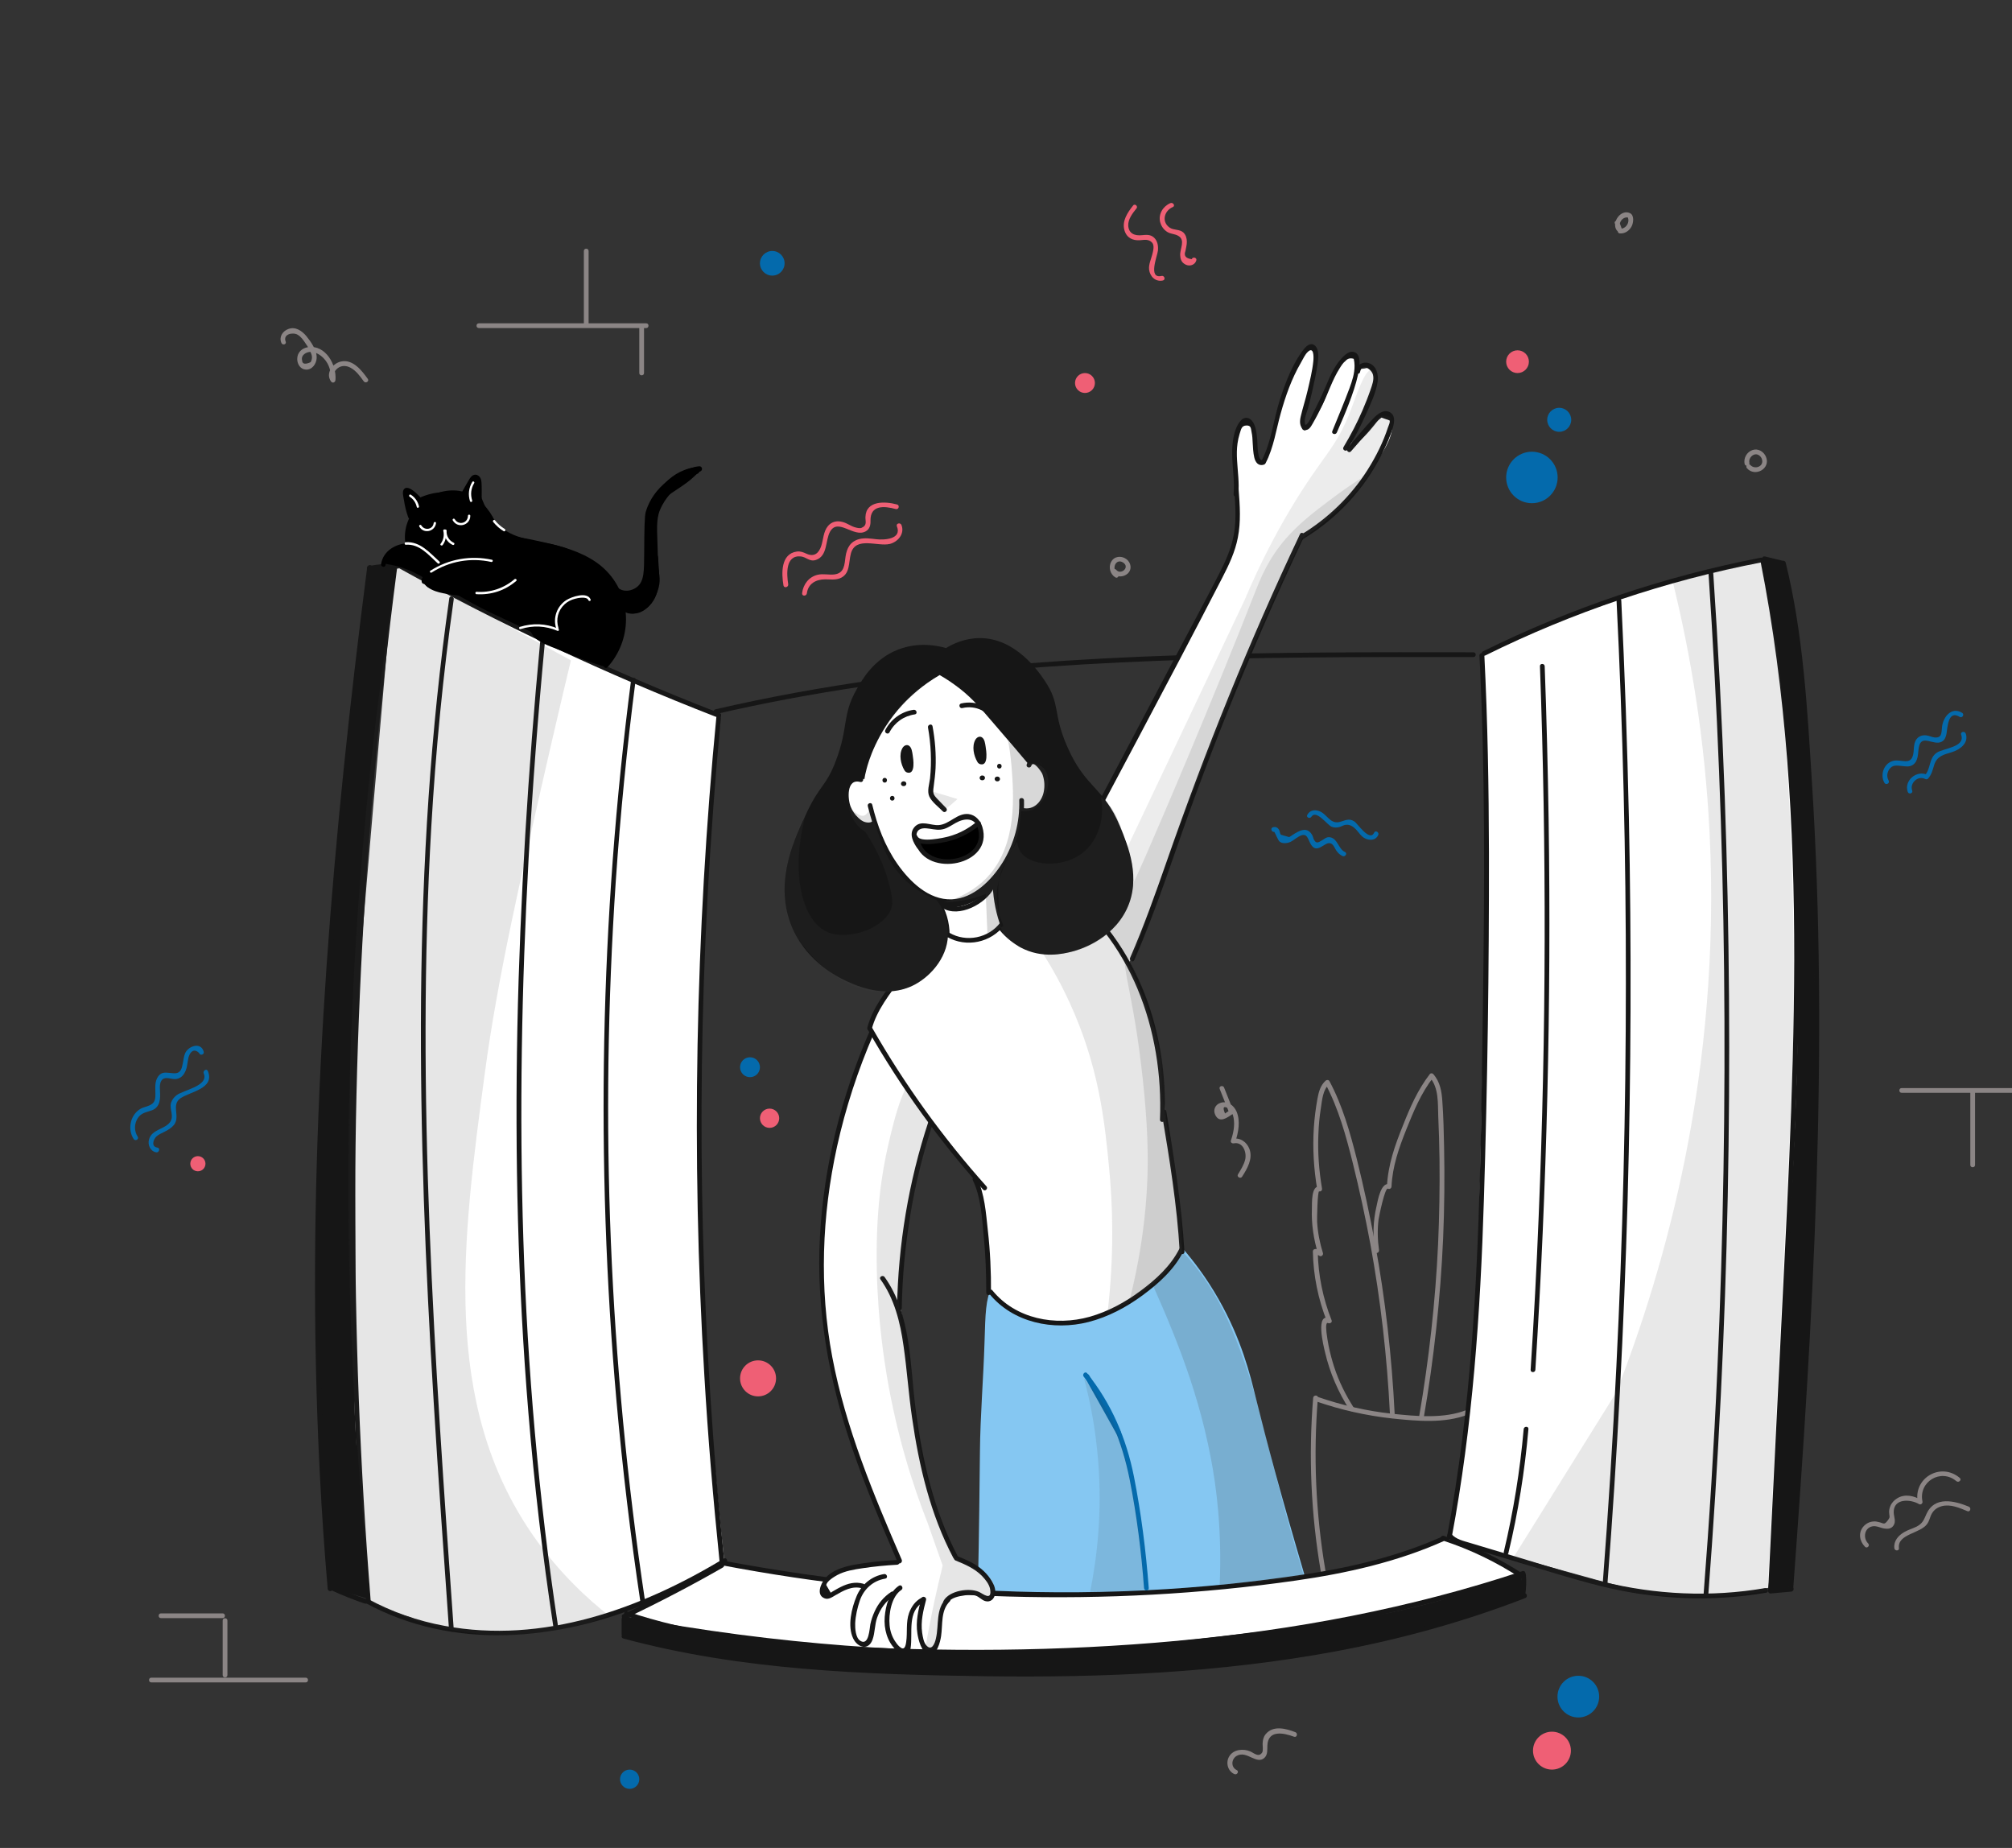 <svg width="1274" height="1170" viewBox="0 0 1274 1170" fill="none" xmlns="http://www.w3.org/2000/svg">
<rect x="0" y="0" width="1274" height="1170" fill="#333333" stroke="none"/>
<g clip-path="url(#clip0)">
<path d="M970 318.6C979.002 318.6 986.3 311.302 986.3 302.3C986.3 293.298 979.002 286 970 286C960.998 286 953.7 293.298 953.7 302.3C953.7 311.302 960.998 318.6 970 318.6Z" fill="#046AAC"/>
<path d="M987.299 273.4C991.497 273.4 994.899 269.997 994.899 265.8C994.899 261.603 991.497 258.2 987.299 258.2C983.102 258.2 979.699 261.603 979.699 265.8C979.699 269.997 983.102 273.4 987.299 273.4Z" fill="#046AAC"/>
<path d="M489 174.5C493.308 174.5 496.8 171.008 496.8 166.7C496.8 162.392 493.308 158.9 489 158.9C484.692 158.9 481.2 162.392 481.2 166.7C481.2 171.008 484.692 174.5 489 174.5Z" fill="#046AAC"/>
<path d="M999.399 1087.4C1006.69 1087.4 1012.6 1081.49 1012.6 1074.2C1012.6 1066.91 1006.69 1061 999.399 1061C992.109 1061 986.199 1066.91 986.199 1074.2C986.199 1081.49 992.109 1087.4 999.399 1087.4Z" fill="#046AAC"/>
<path d="M398.7 1132.6C402.069 1132.6 404.8 1129.87 404.8 1126.5C404.8 1123.13 402.069 1120.4 398.7 1120.4C395.331 1120.4 392.6 1123.13 392.6 1126.5C392.6 1129.87 395.331 1132.6 398.7 1132.6Z" fill="#046AAC"/>
<path d="M474.9 682C478.379 682 481.2 679.179 481.2 675.7C481.2 672.22 478.379 669.4 474.9 669.4C471.42 669.4 468.6 672.22 468.6 675.7C468.6 679.179 471.42 682 474.9 682Z" fill="#046AAC"/>
<path d="M487.3 714.1C490.669 714.1 493.4 711.369 493.4 708C493.4 704.631 490.669 701.9 487.3 701.9C483.931 701.9 481.2 704.631 481.2 708C481.2 711.369 483.931 714.1 487.3 714.1Z" fill="#EF5F75"/>
<path d="M480 884.1C486.296 884.1 491.4 878.996 491.4 872.7C491.4 866.404 486.296 861.3 480 861.3C473.704 861.3 468.6 866.404 468.6 872.7C468.6 878.996 473.704 884.1 480 884.1Z" fill="#EF5F75"/>
<path d="M960.9 236.2C964.877 236.2 968.1 232.976 968.1 229C968.1 225.023 964.877 221.8 960.9 221.8C956.924 221.8 953.7 225.023 953.7 229C953.7 232.976 956.924 236.2 960.9 236.2Z" fill="#EF5F75"/>
<path d="M687 248.8C690.48 248.8 693.3 245.979 693.3 242.5C693.3 239.021 690.48 236.2 687 236.2C683.521 236.2 680.7 239.021 680.7 242.5C680.7 245.979 683.521 248.8 687 248.8Z" fill="#EF5F75"/>
<path d="M125.3 741.6C127.951 741.6 130.1 739.451 130.1 736.8C130.1 734.149 127.951 732 125.3 732C122.649 732 120.5 734.149 120.5 736.8C120.5 739.451 122.649 741.6 125.3 741.6Z" fill="#EF5F75"/>
<path d="M982.699 1120.4C989.327 1120.4 994.699 1115.03 994.699 1108.4C994.699 1101.77 989.327 1096.4 982.699 1096.4C976.072 1096.4 970.699 1101.77 970.699 1108.4C970.699 1115.03 976.072 1120.4 982.699 1120.4Z" fill="#EF5F75"/>
<path d="M499.099 369.9C498.099 363.7 497.199 351.3 507.099 352.3C510.699 352.7 512.699 355.9 516.699 354.5C524.199 351.9 522.499 342.2 525.599 336.6C530.699 327.6 540.599 340.7 548.199 336.4C550.699 335 551.299 332.4 551.199 329.7C550.999 319.6 559.899 320.3 567.199 322.3C569.099 322.8 569.899 319.9 567.999 319.4C560.599 317.4 548.299 316.7 547.999 327.4C547.899 330 549.299 332.6 545.499 334.2C544.299 334.7 542.299 334.1 541.199 333.8C538.599 333 536.299 331.2 533.599 330.5C530.099 329.5 526.699 330.2 524.299 333C521.299 336.6 521.399 341.5 519.999 345.7C518.499 350.2 515.599 352.8 510.699 350.6C508.699 349.7 506.899 348.9 504.599 349.2C494.299 350.6 494.799 363.1 496.099 370.7C496.499 372.6 499.399 371.8 499.099 369.9Z" fill="#EF5F75"/>
<path d="M510.9 375.7C511.7 369.5 516.7 366.8 522.5 366.8C525.6 366.8 528.7 367.3 531.7 366.2C538.5 363.6 537.2 356.2 538.8 350.4C541.8 339.4 555.7 346.2 563.4 344.4C568.6 343.1 573 337.9 570.8 332.4C570.1 330.6 567.2 331.4 567.9 333.2C571.3 341.5 559.7 342 554.8 341.4C551.2 341 547.7 340.4 544.1 341.3C538.4 342.8 536.2 347 535.4 352.4C534.7 357.4 534.8 362.9 528.3 363.7C524.8 364.1 521.3 363.1 517.8 363.9C512.2 365.2 508.6 369.9 507.9 375.5C507.6 377.6 510.6 377.6 510.9 375.7Z" fill="#EF5F75"/>
<path d="M717.5 130.1C714 134.5 710.3 139.9 712 145.8C713.4 150.6 717.2 152.4 721.8 152.1C724.5 151.9 727.3 151.2 729.5 153.6C731.2 155.4 730.1 159.2 729.6 161.2C728.8 164.3 727.3 167.3 727.6 170.6C728.1 175.1 731.7 178.6 736.3 177.6C738.2 177.2 737.4 174.3 735.5 174.7C726.8 176.7 732.8 162.2 733.2 158.7C733.5 155.8 733 152.6 730.8 150.5C728.6 148.4 725.9 148.6 723.1 148.9C718.7 149.4 714.6 148 714.4 142.7C714.3 138.7 717.1 135.1 719.5 132.1C720.9 130.8 718.7 128.6 717.5 130.1Z" fill="#EF5F75"/>
<path d="M741.1 128.6C736.4 130.6 733.4 135.5 734.6 140.6C735.2 142.9 736.6 145.1 738.6 146.5C741 148.3 743.8 147.9 746.2 149.4C750.7 152.1 747.1 157.4 747.3 161.6C747.4 163.7 747.9 165.6 749.7 166.9C752.4 169 756.4 168.3 757.5 164.9C758.1 163.1 755.2 162.3 754.6 164.1C750.8 163.6 749.5 161.9 750.6 159C750.8 158 751 157 751.2 156C751.4 155 751.5 154 751.5 153C751.5 150.9 750.9 148.7 749.3 147.2C746.9 145 743.2 145.9 740.6 144.1C735.3 140.4 737.2 133.4 742.6 131.1C744.4 130.4 742.8 127.9 741.1 128.6Z" fill="#EF5F75"/>
<path d="M87.2 719.7C84.9 716.1 84.9 711.7 87.2 708C89.5 704.4 92.7 704.3 96.4 702.9C101.5 700.8 101.6 695.5 101.3 690.7C101.2 689 101.1 687.2 101.6 685.5C102.9 681.5 106.3 682.6 109.4 683.1C111.2 683.4 112.9 683.1 114.4 682.1C116.3 680.8 117.5 678.5 118.1 676.3C118.6 674.5 118.7 672.6 119.1 670.8C119.3 669.5 119.7 668.3 120.3 667.2C121.9 664.7 123.8 664.5 126.1 666.7C126.6 668.6 129.5 667.8 129 665.9C127.2 659.4 119.2 662.3 117.2 666.9C116.3 669 116.2 671.3 115.7 673.5C115.4 674.8 115.2 676.2 114.5 677.4C113 680.1 110.2 679.6 107.6 679.3C104.5 679 102.1 678.7 100.1 681.6C97.8 684.9 98.4 688.8 98.4 692.6C98.5 697.2 97.5 699 93 700.5C91.2 701.1 89.7 701.4 88.1 702.6C82.3 706.7 80.8 715.2 84.6 721.1C85.6 722.8 88.2 721.3 87.2 719.7Z" fill="#046AAC"/>
<path d="M99.7 726.6C95.499 726 97.1 721.4 98.999 719.6C100.399 718.3 102.3 717.5 104.1 716.6C106.3 715.5 108.5 714.2 110.1 712.3C114.4 706.9 108.199 699.7 114.199 695.4C120.199 691.2 136.299 689.3 131.599 678.1C130.899 676.3 128.299 677.9 128.999 679.6C132.399 687.7 115.899 690.1 111.699 693.5C110.199 694.7 108.899 696.3 108.299 698.2C107.099 702.4 110.599 706.7 107.499 710.7C103.899 715.1 96.2 715.1 94.4 721.3C93.299 724.8 95.2 729 98.999 729.6C100.799 729.8 101.599 726.9 99.7 726.6Z" fill="#046AAC"/>
<path d="M1195.9 494.2C1194.6 491.9 1194.8 489.4 1196.2 487.2C1198.4 484 1201 484.7 1204.4 485C1206.7 485.2 1208.8 485.7 1211 484.4C1214.9 482 1214.3 477 1215 473.2C1216.6 464.3 1224.3 472.4 1229.5 469.6C1231.4 468.6 1232.1 466.7 1232.5 464.7C1233.2 460.8 1233.4 449.2 1240.9 453.9C1242.5 454.9 1244.1 452.3 1242.4 451.3C1235.7 447.2 1230.3 454 1229.7 460.3C1229.3 463.9 1229.7 467.4 1224.9 466.9C1223.2 466.7 1221.5 465.8 1219.8 465.6C1217.1 465.3 1214.7 466.1 1213.2 468.5C1211.5 471.3 1212.1 474.8 1211.4 477.8C1209.9 484.6 1204.1 480.8 1199.4 481.6C1193.1 482.7 1190.2 490.3 1193.2 495.6C1194.2 497.4 1196.8 495.9 1195.9 494.2Z" fill="#046AAC"/>
<path d="M1210.8 500.5C1209.1 495.9 1214.4 490.8 1219 493.2C1219.6 493.5 1220.4 493.5 1220.8 493C1223.1 490.5 1223.7 487.6 1224.7 484.4C1226.5 478.6 1230.8 477.8 1236 476.2C1241.1 474.6 1246.8 470.4 1244.7 464.4C1244 462.6 1241.1 463.4 1241.8 465.2C1244.7 473.1 1230.5 473.7 1226.3 476.6C1221.2 480.2 1222.7 486.7 1218.8 490.9C1219.4 490.8 1220 490.7 1220.6 490.7C1213.9 487.2 1205.4 494.1 1208 501.4C1208.6 503.1 1211.5 502.4 1210.8 500.5Z" fill="#046AAC"/>
<path d="M806.9 526.7C807.1 526.7 809.3 532.1 810.2 532.8C811.6 533.9 813.3 534 815 533.7C818 533.2 819.9 531 822.5 529.6C828.1 526.4 828.1 531.9 830.3 535C832.8 538.7 835.5 536.9 838.4 535.1C840.3 533.9 842.1 533.1 843.8 534.8C844.7 535.7 845.3 537.2 846 538.3C847.1 539.9 848.3 541.2 850.1 542C851.8 542.8 853.4 540.2 851.6 539.4C847.5 537.6 847 530.8 842.1 530.1C839.8 529.8 838.8 531.1 837 532.1C834.8 533.4 833.5 534.3 832.1 531.8C831.5 530.8 831.4 529.4 830.7 528.4C827.5 523.1 822.5 526 818.5 528.6C817.8 529.1 817.1 529.6 816.3 530C814.6 529.5 812.8 529 811.1 528.5C810.4 527.8 810.4 526.1 809.8 525.2C808.8 523.8 807.8 523.4 806.2 523.7C804.2 524.1 805 527 806.9 526.7Z" fill="#046AAC"/>
<path d="M830.399 517.1C833.399 512.4 840.299 522.2 843.099 523.4C844.799 524.1 846.399 524.1 848.199 523.6C848.999 523.4 849.699 523 850.399 522.7C853.099 521.6 855.399 522.3 857.599 524.2C860.799 526.9 861.699 530.5 866.299 531.5C868.999 532.1 871.499 531.3 872.699 528.7C873.499 527 870.899 525.4 870.099 527.2C867.299 533.2 859.599 521.4 857.599 520.1C853.899 517.7 851.599 519.7 847.899 520.5C841.999 521.7 840.099 515.1 835.199 513.5C832.299 512.5 829.499 513 827.899 515.7C826.699 517.3 829.299 518.8 830.399 517.1Z" fill="#046AAC"/>
<path d="M1204.1 691.9C1257.2 691.9 1310.3 691.9 1363.5 691.9C1365.4 691.9 1365.4 688.9 1363.5 688.9C1310.4 688.9 1257.3 688.9 1204.1 688.9C1202.2 688.9 1202.2 691.9 1204.1 691.9Z" fill="#8B8585"/>
<path d="M1247.6 691.2C1247.6 706.7 1247.6 722.1 1247.6 737.6C1247.6 739.5 1250.6 739.5 1250.6 737.6C1250.6 722.1 1250.6 706.7 1250.6 691.2C1250.6 689.3 1247.6 689.3 1247.6 691.2Z" fill="#8B8585"/>
<path d="M303.2 207.7C338.5 207.7 373.9 207.7 409.2 207.7C411.1 207.7 411.1 204.7 409.2 204.7C373.9 204.7 338.5 204.7 303.2 204.7C301.3 204.7 301.2 207.7 303.2 207.7Z" fill="#8B8585"/>
<path d="M404.8 207.4C404.8 217 404.8 226.6 404.8 236.2C404.8 238.1 407.8 238.1 407.8 236.2C407.8 226.6 407.8 217 407.8 207.4C407.8 205.4 404.8 205.4 404.8 207.4Z" fill="#8B8585"/>
<path d="M372.7 205C372.7 189.6 372.7 174.3 372.7 158.9C372.7 157 369.7 157 369.7 158.9C369.7 174.3 369.7 189.6 369.7 205C369.7 207 372.7 207 372.7 205Z" fill="#8B8585"/>
<path d="M95.8 1065.2C128.4 1065.2 161 1065.2 193.6 1065.2C195.5 1065.2 195.5 1062.2 193.6 1062.2C161 1062.2 128.4 1062.2 95.8 1062.2C93.9 1062.2 93.9 1065.2 95.8 1065.2Z" fill="#8B8585"/>
<path d="M141 1026C141 1037.5 141 1049.1 141 1060.6C141 1062.5 144 1062.5 144 1060.6C144 1049.1 144 1037.5 144 1026C144 1024.1 141 1024.1 141 1026Z" fill="#8B8585"/>
<path d="M141 1021.5C128 1021.5 114.9 1021.5 101.9 1021.5C100 1021.5 100 1024.5 101.9 1024.5C114.9 1024.5 128 1024.5 141 1024.5C142.9 1024.5 142.9 1021.5 141 1021.5Z" fill="#8B8585"/>
<path d="M1182.9 977.2C1179.6 973.9 1180.4 967.5 1185.5 966.4C1188.2 965.8 1190.8 967.5 1193.4 967.8C1195.4 968.1 1197.5 967.9 1198.8 966.1C1200.8 963.5 1199.2 960.5 1199.1 957.6C1198.9 948.5 1209.7 949.1 1215.1 952.3C1216.3 953 1217.6 951.8 1217.3 950.6C1214.7 938.1 1229 929.5 1238.8 937.8C1240.3 939 1242.4 936.9 1240.9 935.7C1228.8 925.5 1211.1 935.9 1214.4 951.5C1215.1 950.9 1215.9 950.4 1216.6 949.8C1212 947 1206.1 945.6 1201.2 948.7C1199.4 949.8 1197.8 951.5 1197 953.5C1196.4 954.9 1196.1 956.2 1196.2 957.7C1196.3 960.4 1197.2 960.2 1195.2 962.8C1193 965.7 1192.8 964.4 1189.7 963.7C1188.6 963.4 1187.6 963.2 1186.4 963.3C1183.9 963.4 1181.6 964.6 1180 966.4C1176.5 970.3 1177.4 975.8 1180.9 979.3C1182.2 980.7 1184.3 978.6 1182.9 977.2Z" fill="#8B8585"/>
<path d="M1202.4 980.2C1201.3 971.1 1216.2 971 1220.4 964.7C1221.5 963.1 1221.9 961.3 1222.6 959.6C1223.9 956.5 1226.2 954.5 1229.6 953.6C1235.1 952.2 1240.8 954.7 1245.8 956.8C1247.6 957.5 1248.4 954.6 1246.6 953.9C1237.4 950.1 1225 947.2 1219.9 958.4C1218.1 962.4 1217.5 964.6 1213.3 966.7C1210.8 967.9 1208.2 968.6 1205.8 970C1202 972.2 1199 975.6 1199.5 980.2C1199.7 982.1 1202.7 982.1 1202.4 980.2Z" fill="#8B8585"/>
<path d="M772.3 689.4C774.3 694.4 776.3 699.5 778.3 704.5C778.5 703.9 778.8 703.4 779 702.8C777.9 703.5 776.8 704.2 775.7 705C774 701 774.7 700 777.9 701.8C779.8 703 780.7 705.6 781.1 707.7C782 712.5 781 717.5 779.4 722.1C779 723.3 780.2 724.1 781.2 723.9C787.2 722.7 789.6 729.9 788.4 734.4C787.5 737.7 785.7 740.6 783.9 743.5C782.9 745.1 785.5 746.6 786.5 745C789.7 740 793.4 733.8 791.2 727.6C789.5 723 785.3 720.1 780.4 721C781 721.6 781.6 722.2 782.2 722.8C784.2 717 785.5 709.7 783 703.8C781.3 699.9 777.4 696.9 773 698.2C769.6 699.2 767.9 702.6 769.5 705.9C772.2 711.4 776.9 707.7 780.4 705.4C780.9 705.1 781.3 704.3 781.1 703.7C779.1 698.7 777.1 693.6 775.1 688.6C774.5 686.9 771.6 687.6 772.3 689.4Z" fill="#8B8585"/>
<path d="M180.9 216.3C179 211.5 185.4 210.2 188.4 211.9C190.7 213.2 192.2 215.5 193.6 217.6C194.9 219.5 196.3 221.6 197 223.8C197.8 225.7 197.7 227.5 196.7 229.3C193.2 230.9 191.4 230.5 191.3 228.2C190.4 224.9 193.9 222.7 196.9 222.8C200 222.9 202.9 224.7 205 226.9C208.6 230.7 209.9 235.7 209.4 240.8C210.3 240.5 211.3 240.3 212.2 240C210.2 237.1 212.1 234 214.8 232.5C217.1 231.3 219.7 231.6 221.9 232.8C225.5 234.7 228 238.2 230.3 241.4C231.4 243 234 241.5 232.9 239.9C229.1 234.6 223.4 227.2 215.9 228.9C210.4 230.1 206 236.5 209.6 241.5C210.5 242.8 212.2 242.2 212.4 240.7C213.3 231.2 206.3 218.2 195.1 219.8C191.1 220.4 188.2 223.2 188.2 227.3C188.2 230.5 190.2 233.8 193.6 234C197.6 234.3 200.3 230.4 200.5 226.8C200.8 221.8 196.9 216.4 193.9 212.7C191.1 209.4 187 206.6 182.6 208.3C179 209.6 176.6 213.2 178.1 216.9C178.7 218.9 181.6 218.1 180.9 216.3Z" fill="#8B8585"/>
<path d="M707.7 363C703.5 360.5 706.5 353.1 711.2 356.2C715.7 359.2 709.7 364.3 706.8 360.8C705.6 359.3 703.5 361.4 704.7 362.9C707 365.7 711.4 365.5 714 363.2C717 360.5 716.2 356.1 713.1 353.9C710 351.7 705.5 352.1 703.6 355.7C701.7 359.1 703 363.7 706.3 365.6C707.8 366.5 709.3 364 707.7 363Z" fill="#8B8585"/>
<path d="M1026.3 144.3C1024.1 141.2 1027.9 136.5 1031.4 137.9C1031.1 137.7 1030.8 137.4 1030.5 137.2C1032.4 140.5 1029.6 145 1025.9 144.8C1026.4 145.2 1026.9 145.5 1027.3 145.9C1026.7 144.2 1026 142.4 1025.4 140.7C1024.7 138.9 1021.8 139.7 1022.5 141.5C1023.1 143.2 1023.8 145 1024.4 146.7C1024.6 147.4 1025.1 147.8 1025.8 147.8C1029 148 1031.8 146 1033.2 143.2C1034.3 141 1034.9 136.4 1032.2 135C1026.3 132.1 1020.2 140.9 1023.7 145.8C1024.8 147.4 1027.4 145.9 1026.3 144.3Z" fill="#8B8585"/>
<path d="M1107.7 293C1107.2 290.7 1108.9 288.2 1111.2 287.7C1113.3 287.3 1115.2 289 1115.7 290.9C1117 295.4 1111.1 297.5 1108.3 294.4C1107 293 1104.9 295.1 1106.2 296.5C1111.4 302.3 1121.4 296.6 1118.2 289.2C1116.8 285.9 1113.3 283.8 1109.8 284.9C1106.1 286.1 1103.9 290 1104.7 293.8C1105.3 295.7 1108.2 294.9 1107.7 293Z" fill="#8B8585"/>
<path d="M783.1 1120.7C779.3 1118.9 779.6 1113.7 783.1 1111.7C786.5 1109.8 789.7 1111.5 792.8 1112.9C795.4 1114.1 798.4 1115.2 800.7 1112.9C802.8 1110.9 802.4 1107.8 802.5 1105.2C802.9 1095.1 812.7 1097.1 819.4 1099.6C821.2 1100.3 822 1097.4 820.2 1096.7C814.3 1094.4 806.1 1092.2 801.4 1098C800 1099.7 799.6 1101.7 799.5 1103.8C799.4 1105.2 800 1108.3 799.2 1109.6C797 1112.9 794 1109.9 791.7 1108.9C787.3 1107 781 1107.5 778.3 1112.1C776 1116 777.4 1121.3 781.5 1123.2C783.3 1124.1 784.8 1121.5 783.1 1120.7Z" fill="#8B8585"/>
<path d="M831.5 885C828.5 921.7 830.1 958.5 836.3 994.8C836.6 996.7 839.5 995.9 839.2 994C833.1 958 831.5 921.4 834.5 885C834.7 883.1 831.7 883.1 831.5 885Z" fill="#8B8585"/>
<path d="M833.499 887.3C849.099 892.7 865.199 896.3 881.599 898.1C896.999 899.7 914.699 901.4 929.499 895.6C931.299 894.9 930.499 892 928.699 892.7C914.299 898.4 896.799 896.7 881.599 895.1C865.499 893.4 849.599 889.7 834.299 884.4C832.399 883.7 831.699 886.6 833.499 887.3Z" fill="#8B8585"/>
<path d="M857.299 891.4C852.099 883.3 847.799 874.7 844.799 865.5C843.399 861.1 842.199 856.7 841.299 852.2C840.799 849.5 840.299 846.8 839.999 844.1C839.999 843.8 838.899 836.7 840.999 837.7C841.999 838.2 843.699 837.3 843.199 836C837.699 822.1 834.7 807.5 834.4 792.5C833.9 793 833.4 793.5 832.9 794C833.7 794.3 834.399 794.6 835.199 794.9C836.199 796.1 838.099 794.8 837.699 793.4C835.699 787 834.399 780.4 833.999 773.6C833.899 772 834.199 754 835.299 754.3C836.499 754.6 837.299 753.5 837.099 752.5C835.199 741.2 834.299 729.7 834.799 718.3C834.999 712.6 835.5 707 836.4 701.4C837.2 696.3 837.599 690.1 841.599 686.4C840.799 686.3 839.999 686.2 839.199 686.1C847.599 701.9 852.299 719.2 856.599 736.4C860.799 753.3 864.499 770.4 867.699 787.6C874.199 823.1 878.299 859 880.099 895.1C880.199 897 883.199 897 883.099 895.1C881.299 858.8 877.199 822.6 870.599 786.8C867.299 769 863.499 751.3 859.099 733.7C854.799 716.8 850.099 700 841.799 684.5C841.299 683.6 840.1 683.6 839.4 684.2C836 687.3 834.999 691.4 834.199 695.7C833.099 701.8 832.3 708.1 831.9 714.3C831.1 727.3 831.899 740.3 834.099 753.2C834.699 752.6 835.3 752 835.9 751.4C830.1 749.8 830.799 762.3 830.699 765.1C830.299 774.9 831.799 784.7 834.699 794.1C835.499 793.6 836.399 793.1 837.199 792.6C835.899 791.1 834.799 790.6 832.799 790.8C831.999 790.9 831.299 791.4 831.299 792.3C831.599 807.5 834.599 822.4 840.199 836.6C840.899 836 841.7 835.5 842.4 834.9C832.4 830.1 838.199 852.7 838.999 856.1C841.999 869.1 847.399 881.5 854.599 892.7C855.799 894.5 858.399 893 857.299 891.4Z" fill="#8B8585"/>
<path d="M873.2 791.5C872.3 785.1 872.1 778.6 872.9 772.2C873.1 770.6 876.9 751.8 878.8 752.6C879.8 753.1 881 752.5 881.1 751.3C881.7 738.5 885.7 727.1 890.4 715.3C895.1 703.6 899.7 692.3 907.5 682.2C906.8 682.2 906.1 682.2 905.4 682.2C911.1 688.7 910.4 698.6 910.7 706.7C911.1 715.8 911.4 724.9 911.5 734C911.7 751.9 911.4 769.8 910.6 787.7C908.9 824.3 904.8 860.8 898.6 896.9C898.3 898.8 901.2 899.6 901.5 897.7C908 860.1 912.1 822 913.8 783.8C914.6 764.6 914.8 745.4 914.4 726.2C914.2 716.6 914 707 913.3 697.4C912.9 691.1 911.9 684.9 907.5 680C907 679.4 905.9 679.4 905.4 680C897.7 690 892.9 701 888.3 712.7C883.2 725.3 878.9 737.5 878.2 751.3C879 750.9 879.7 750.4 880.5 750C874.4 747.3 872.4 760.3 871.6 763.8C869.4 773.2 869.2 782.7 870.6 792.2C870.5 794.2 873.4 793.4 873.2 791.5Z" fill="#8B8585"/>
<path d="M837.7 997.3C869 1007.4 902.9 1006.9 933.9 995.9C935.7 995.3 934.9 992.4 933.1 993C902.6 1003.8 869.3 1004.3 838.5 994.4C836.6 993.8 835.8 996.7 837.7 997.3Z" fill="#8B8585"/>
<path d="M929.1 894.6C930.3 910.8 931.6 927 932.7 943.2C933.8 959.7 934.2 976.4 931.5 992.8C931.2 994.7 934.1 995.5 934.4 993.6C937.1 977.5 936.9 961.3 935.8 945.1C934.7 928.3 933.4 911.4 932.1 894.6C932 892.7 929 892.7 929.1 894.6Z" fill="#8B8585"/>
<path d="M395.399 1023C415.799 1012.1 436.299 1001.2 456.699 990.3C466.299 991.9 479.499 994 495.299 996.2C526.899 1000.6 577.799 1007.7 642.199 1009.6C706.599 1011.5 754.899 1007.4 773.299 1005.6C817.599 1001.4 844.399 995.7 866.299 989.8C886.199 984.4 902.599 978.5 914.299 974C923.899 977.2 934.599 981.5 945.999 987.4C952.499 990.8 958.499 994.3 963.799 997.8C944.999 1003.2 919.699 1010.1 889.599 1017.1C826.199 1031.9 777.599 1038.9 767.399 1040.4C709.099 1048.7 625.999 1060.4 521.499 1048.3C488.999 1044.4 445.699 1037.3 395.399 1023Z" fill="white"/>
<path d="M394.3 1023.1C394.8 1027.3 395.4 1031.4 395.9 1035.6C403.4 1037.7 414.4 1040.7 428 1043.7C454 1049.5 480.4 1053.5 514.9 1056.2C642.3 1066.2 744.1 1057.3 744.1 1057.3C795 1052.8 844.4 1048.2 908.2 1029.6C932.2 1022.6 951.8 1015.5 965.8 1010C964.7 1005.3 963.6 1000.6 962.5 995.9C958.6 997.5 952.8 999.8 945.7 1002.4C897.5 1020 857.8 1025.8 822.4 1030.1C744.6 1039.7 705.7 1044.4 648.6 1045.3C583.6 1046.4 496.4 1042.5 394.3 1023.1Z" fill="#161616"/>
<path d="M393.6 1025C393.6 1028.2 393.6 1031.4 393.6 1034.6C393.6 1036.5 396.6 1036.5 396.6 1034.6C396.6 1031.4 396.6 1028.2 396.6 1025C396.6 1023 393.6 1023 393.6 1025Z" fill="#161616"/>
<path d="M394.7 1037.4C469.4 1057.6 547.4 1060.2 624.3 1061.3C698.2 1062.3 772.6 1059.1 845.4 1045.6C886.4 1038 926.8 1026.9 965.8 1011.8C967.6 1011.1 966.8 1008.2 965 1008.9C896.2 1035.6 823.1 1049.2 749.6 1054.9C675.5 1060.6 600.7 1059.3 526.6 1054.8C482.3 1052 438.4 1046.2 395.5 1034.6C393.6 1034 392.8 1036.9 394.7 1037.4Z" fill="#161616"/>
<path d="M965.8 1009.7C966.4 1005.5 966.6 1001.2 966.2 997C966 995.1 963 995.1 963.2 997C963.5 1001 963.5 1005 962.9 1008.9C962.6 1010.7 965.5 1011.6 965.8 1009.7Z" fill="#161616"/>
<path d="M396 1024.7C417 1014.7 437.6 1004 457.8 992.4C459.5 991.4 458 988.9 456.3 989.8C436.1 1001.3 415.5 1012.1 394.5 1022.1C392.7 1022.9 394.2 1025.5 396 1024.7Z" fill="#161616"/>
<path d="M456.999 991C576.299 1013.7 700.299 1017.9 820.599 1000.7C852.599 996.1 884.399 989 913.999 975.8C915.799 975 914.199 972.4 912.499 973.2C885.899 985 857.499 991.9 828.799 996.4C799.599 1001 770.099 1003.8 740.599 1005.7C680.699 1009.5 620.499 1008.5 560.799 1002.8C526.199 999.5 491.899 994.5 457.799 988.1C455.899 987.8 455.099 990.7 456.999 991Z" fill="#161616"/>
<path d="M913.4 975.3C931.2 981.1 947.9 989.2 963.5 999.5C965.1 1000.6 966.6 998 965 996.9C949.2 986.5 932.2 978.3 914.2 972.4C912.3 971.8 911.5 974.7 913.4 975.3Z" fill="#161616"/>
<path d="M396.2 1023.1C431.5 1035 468.3 1040.6 505.3 1043.6C542.8 1046.6 580.6 1047.5 618.2 1047.5C692.9 1047.5 767.8 1042.4 841.4 1029C883.2 1021.4 924.6 1011.1 964.9 997.6C966.7 997 965.9 994.1 964.1 994.7C893.2 1018.3 819.5 1032.1 745.1 1038.9C671.1 1045.7 596.3 1046.1 522.1 1041.7C479.7 1039.1 437.2 1033.8 396.8 1020.2C395.2 1019.6 394.4 1022.5 396.2 1023.1Z" fill="#161616"/>
<path d="M453.799 452C575.999 423.7 701.799 417.5 826.799 416.3C862.199 415.9 897.599 416 932.999 416C934.899 416 934.899 413 932.999 413C807.599 412.8 681.599 412.7 557.099 430C522.099 434.9 487.399 441.1 452.999 449.1C451.099 449.6 451.899 452.5 453.799 452Z" fill="#161616"/>
<path d="M939.2 413.3C940.5 459.8 941.3 513.7 941 573.6C940.8 608.4 940.5 591.8 937.4 736.6C935.6 820 935.1 851.4 929.2 899.6C925.4 931 920.8 956.8 917.4 974.3C943.2 981.5 967.8 988.3 989.4 994.3C1022.8 1003.6 1031.7 1006.1 1045 1008C1065.6 1010.8 1090.7 1011.2 1119.7 1005.3C1130.4 917.7 1136.3 843 1139.7 785.8C1151.9 584.8 1140.5 492.2 1136.1 459.7C1130.1 415.9 1122.7 379.9 1117 355C1095.6 359.1 1078.2 363.5 1066 366.8C1024.1 378.3 990.9 391.8 963.1 403.2C952.8 407.5 944.5 411 939.2 413.3Z" fill="white"/>
<path d="M249.8 356.8C249 365.4 248.1 376 247.3 385.2C230.7 574.5 222.4 669.2 219.7 730.1C216.9 795.5 216.7 890.3 230.6 1008.2C231.7 1010.6 233.7 1013.9 237.3 1016.6C242 1020.1 246.3 1020 254.8 1022.4C261.5 1024.3 265 1026.2 268.2 1027.4C277.4 1031 298 1035.1 324.2 1034.1C361.8 1032.6 390.7 1021.1 411.9 1012.4C431.8 1004.3 447.7 995.6 458.7 989C452.5 933.3 447.9 874.5 445.3 812.8C440 681.6 445.3 561.1 456.2 453.7C451.6 451.9 444.9 449.4 437 446.2C423.4 440.7 390.8 427.4 333.4 399.4C310.7 388.4 282.3 374.1 249.8 356.8Z" fill="white"/>
<path d="M1116.4 354.6C1117.6 361.2 1119.2 370.3 1121 381.2C1123.5 396.7 1129.1 433.4 1133.2 481.6C1137.4 531.8 1138.4 575 1138.5 609.4C1138.8 679.2 1136.2 730.4 1129.4 849.8C1127.3 887 1124.2 941.5 1120.3 1008C1124.4 1007.7 1128.4 1007.5 1132.5 1007.2C1134.5 990.6 1137.2 965.9 1139.3 935.7C1140.9 913.9 1141.6 898 1142.3 880.9C1145.8 802.5 1146.4 803.4 1147.6 771.4C1150 708.3 1149.5 659.8 1149.1 616.2C1148.8 586.1 1147.9 557.6 1146.1 500.6C1144.8 461.8 1143.5 427.4 1134.7 382.7C1132.4 371.3 1130.2 361.8 1128.6 355.3C1124.5 355.1 1120.5 354.9 1116.4 354.6Z" fill="#161616"/>
<path d="M234.5 358.6C233.8 362.1 232.7 367.5 231.6 374.1C228.4 393.2 227.6 407.6 227.3 412.3C225.1 446.3 220.7 462.9 214.3 538.4C213.1 552.2 212.2 564.3 210.4 588.6C206.7 638.2 204.9 663 203.6 691C202.2 722.3 202 744.4 201.7 788.6C201.4 826.8 201.2 854.4 202.2 890.5C203 919.3 204.6 958.4 208.5 1005C216.6 1007.4 224.6 1009.8 232.7 1012.2C232.6 1007.7 232.3 999.6 231.7 989.5C229.3 944.6 225.4 926.4 224.5 889C224.2 877.5 224.4 869.9 224.5 859C225.6 780.8 224.3 745.1 225 694.3C226.2 611.4 231.8 546.6 236.6 491.4C241.1 439.2 246.2 394.5 250.6 359.5C245.1 359.2 239.8 358.9 234.5 358.6Z" fill="#161616"/>
<path d="M936.799 415C940.499 488.4 940 562 939 635.4C937.9 707.2 937.4 779.2 931.9 850.9C928.8 891.7 923.899 932.4 916.299 972.7C915.899 974.6 918.8 975.4 919.2 973.5C932.5 903 937.399 831.3 939.599 759.7C941.899 686.6 942.899 613.3 942.799 540.1C942.699 498.4 942 456.7 939.9 415C939.7 413.1 936.699 413.1 936.799 415Z" fill="#161616"/>
<path d="M940.5 415C996 387.5 1054.9 367.7 1115.7 356C1117.6 355.6 1116.8 352.7 1114.9 353.1C1053.9 364.9 994.7 384.9 939 412.4C937.3 413.3 938.8 415.9 940.5 415Z" fill="#161616"/>
<path d="M1114.7 355.1C1131.2 438.2 1136.2 523.1 1136.1 607.7C1135.9 692.3 1130.9 776.7 1126.8 861.2C1124.4 909.9 1122 958.5 1119.6 1007.2C1119.5 1009.1 1122.5 1009.1 1122.6 1007.2C1126.9 921 1131.4 834.8 1135.3 748.5C1139.1 663.9 1141.5 579.1 1135.8 494.6C1132.6 447.5 1126.9 400.6 1117.7 354.4C1117.2 352.4 1114.3 353.2 1114.7 355.1Z" fill="#161616"/>
<path d="M916.8 973.3C921.3 978.5 929.3 979.5 935.6 981.4C944.2 984 952.9 986.6 961.5 989.2C978.9 994.4 996.2 999.9 1013.8 1004.3C1048.2 1012.7 1083.5 1014.4 1118.4 1008.4C1120.3 1008.1 1119.5 1005.2 1117.6 1005.5C1083.2 1011.4 1048.4 1009.7 1014.6 1001.4C998.5 997.5 982.7 992.5 966.9 987.7C958.9 985.3 950.9 982.9 942.9 980.5C938.9 979.3 934.9 978.1 930.9 976.9C926.7 975.6 922 974.7 919 971.2C917.6 969.8 915.5 971.9 916.8 973.3Z" fill="#161616"/>
<path d="M1116.7 355.2C1120.4 356.1 1124.1 357 1127.9 357.9C1129.8 358.4 1130.6 355.5 1128.7 355C1125 354.1 1121.3 353.2 1117.5 352.3C1115.6 351.9 1114.8 354.8 1116.7 355.2Z" fill="#161616"/>
<path d="M1127.7 356.9C1137.7 397.3 1140.4 439.5 1143.3 481C1146.3 523.4 1147.9 565.9 1148.6 608.5C1149.8 693 1146.9 777.5 1142.1 861.9C1139.4 909.7 1136 957.5 1132.5 1005.3C1132.4 1007.2 1135.4 1007.2 1135.5 1005.3C1141.8 920.3 1147.5 835.3 1150.2 750.1C1152.9 665.1 1152.7 579.9 1147.3 494.9C1144.4 448.7 1141.8 401.3 1130.7 356.2C1130.1 354.2 1127.2 355 1127.7 356.9Z" fill="#161616"/>
<path d="M1121.2 1008.9C1125.6 1008.5 1129.9 1008.1 1134.3 1007.7C1136.2 1007.5 1136.2 1004.5 1134.3 1004.7C1129.9 1005.1 1125.6 1005.5 1121.2 1005.9C1119.3 1006.1 1119.3 1009.1 1121.2 1008.9Z" fill="#161616"/>
<path d="M453.7 452.9C447 522.2 443 591.7 441.7 661.3C440.4 731.2 441.799 801.2 445.999 871C448.299 910.2 451.599 949.3 455.599 988.3C455.799 990.2 458.799 990.2 458.599 988.3C451.399 919.1 446.899 849.6 445.099 780C443.299 710.1 444.199 640.1 447.899 570.3C449.999 531.1 452.899 492 456.599 452.9C456.899 451 453.9 451 453.7 452.9Z" fill="#161616"/>
<path d="M251.7 359.2C316.6 395.3 384 426.9 453.2 453.8C455 454.5 455.8 451.6 454 450.9C385 424.1 317.9 392.6 253.2 356.6C251.5 355.6 250 358.2 251.7 359.2Z" fill="#161616"/>
<path d="M248.599 358.5C237.499 443.1 229.799 528.2 225.599 613.5C221.399 698.8 220.799 784.2 223.599 869.5C225.199 917.4 227.899 965.3 231.699 1013.1C231.899 1015 234.899 1015 234.699 1013.1C227.899 928 224.699 842.6 224.899 757.3C225.099 671.9 228.899 586.6 236.099 501.5C240.199 453.7 245.399 406.1 251.599 358.5C251.799 356.6 248.799 356.6 248.599 358.5Z" fill="#161616"/>
<path d="M231.6 1015C287.3 1045.3 354 1038.8 410.6 1014.8C427.6 1007.6 444 998.9 459.8 989.4C461.4 988.4 459.9 985.8 458.3 986.8C405.6 1018.7 343.8 1041 281.5 1029.4C264.6 1026.3 248.2 1020.6 233.1 1012.4C231.5 1011.5 229.9 1014.1 231.6 1015Z" fill="#161616"/>
<path d="M209.5 1006.7C216.5 1010 223.7 1012.8 231 1015.3C232.8 1015.9 233.6 1013 231.8 1012.4C224.7 1010 217.8 1007.3 211 1004.1C209.2 1003.3 207.7 1005.9 209.5 1006.7Z" fill="#161616"/>
<path d="M232.5 359.2C221.7 443 212.7 527 206.8 611.3C201 695.2 198.2 779.3 200 863.4C201 911 203.4 958.6 207.5 1006C207.7 1007.9 210.7 1007.9 210.5 1006C203.3 921.9 201.2 837.5 203.2 753.1C205.1 669 210.9 585 219.2 501.2C223.9 453.8 229.4 406.4 235.5 359.1C235.8 357.3 232.8 357.3 232.5 359.2Z" fill="#161616"/>
<path d="M234.2 361.3C240 360.1 245.8 359.7 251.8 360C253.7 360.1 253.7 357.1 251.8 357C245.6 356.7 239.5 357.2 233.4 358.4C231.5 358.8 232.3 361.7 234.2 361.3Z" fill="#161616"/>
<path d="M975.1 421.8C979.3 537.8 979.1 653.9 974.3 769.9C973 802.4 971.3 834.8 969.2 867.3C969.1 869.2 972.1 869.2 972.2 867.3C979.5 751.5 982.3 635.4 980.6 519.3C980.1 486.8 979.3 454.3 978.1 421.8C978 419.9 975 419.9 975.1 421.8Z" fill="#161616"/>
<path d="M1023.6 380.2C1027.6 460.9 1029.6 541.8 1029.5 622.6C1029.5 703.4 1027.5 784.3 1023.5 865C1021.3 910.7 1018.4 956.3 1014.9 1001.9C1014.8 1003.8 1017.8 1003.8 1017.9 1001.9C1024.1 921.3 1028.3 840.6 1030.6 759.8C1032.8 679 1033.1 598.1 1031.4 517.3C1030.4 471.6 1028.8 425.9 1026.6 380.2C1026.5 378.3 1023.5 378.3 1023.6 380.2Z" fill="#161616"/>
<path d="M1081.8 362.4C1087.4 446.3 1090.8 530.4 1091.7 614.6C1092.6 699.1 1091.2 783.5 1087.4 867.9C1085.3 915.2 1082.4 962.5 1078.7 1009.7C1078.6 1011.6 1081.6 1011.6 1081.7 1009.7C1088.1 925.8 1092.3 841.7 1094 757.6C1095.7 673.2 1095.1 588.7 1092.1 504.2C1090.4 456.9 1088 409.6 1084.8 362.3C1084.7 360.4 1081.7 360.4 1081.8 362.4Z" fill="#161616"/>
<path d="M964.8 904.8C962.5 931 958.3 957 952.2 982.6C951.8 984.5 954.6 985.3 955.1 983.4C961.3 957.5 965.5 931.3 967.8 904.8C968 902.9 965 902.9 964.8 904.8Z" fill="#161616"/>
<path d="M284.5 378.7C272.5 462.6 267.4 547.4 266.6 632.1C265.9 717.3 269.4 802.4 274.6 887.4C277.5 935.5 280.9 983.5 284.3 1031.6C284.4 1033.5 287.4 1033.5 287.3 1031.6C281.3 946.9 275.3 862.2 272 777.4C268.7 692.8 268.2 608 273.1 523.4C275.9 475.3 280.5 427.2 287.3 379.5C287.7 377.7 284.8 376.8 284.5 378.7Z" fill="#161616"/>
<path d="M342 406.7C334.4 487.8 329.3 569.2 327.6 650.7C326 732.1 327.9 813.5 334.6 894.7C338.3 939.8 343.5 984.7 350.3 1029.4C350.6 1031.3 353.5 1030.5 353.2 1028.6C341 948 334 866.6 331.4 785.1C328.8 704.7 330.3 624.1 334.7 543.8C337.2 498.1 340.7 452.4 345 406.8C345.2 404.8 342.2 404.8 342 406.7Z" fill="#161616"/>
<path d="M399.6 430.6C389.8 506.3 384.1 582.5 382.6 658.8C381.1 735.1 383.7 811.5 390.4 887.5C394.2 929.9 399.2 972.1 405.5 1014.2C405.8 1016.1 408.7 1015.3 408.4 1013.4C397.1 938 389.9 862.1 386.8 786C383.7 710.1 384.8 634 389.9 558.1C392.8 515.5 397 472.9 402.5 430.5C402.9 428.7 399.9 428.7 399.6 430.6Z" fill="#161616"/>
<path opacity="0.12" d="M1059.4 369.2C1070.5 414.5 1079.5 467.6 1082.5 527.1C1090 678.5 1054.4 802.2 1023.4 881.6C1001.5 916.7 979.7 951.8 957.8 986.9C979.1 996.1 1010.7 1006.8 1050.1 1010C1077.3 1012.2 1100.9 1010.2 1119.3 1007.2C1119.5 1002.8 1122.8 935.9 1123 931.5C1133.9 707.4 1134.6 692.1 1135 676.7C1136.8 614 1136.5 524 1125.8 411.7C1122.1 392.6 1118.4 373.5 1114.7 354.5C1096.4 359.3 1077.9 364.2 1059.4 369.2Z" fill="#3F3F3F"/>
<path opacity="0.13" d="M361.5 418.1C358.9 429 355 445.3 350.4 465.2C330 554 315 619.3 307 679.4C292.8 785.3 279.1 887.9 337.5 972.1C354.5 996.6 373.1 1013.1 385.5 1022.9C373.5 1027.6 358.6 1031.9 341.2 1034C292.8 1039.7 254 1024 235 1014.6C227.8 948.3 222.8 877.3 221.2 802.2C217.6 636 231.1 486.6 251.7 358.1C288.2 378.1 324.8 398.1 361.5 418.1Z" fill="#3F3F3F"/>
<path d="M256.599 310.5C255.299 311.5 256.299 315.4 258.099 322.1C258.799 324.7 259.499 326.7 259.899 328C259.099 333.4 258.399 338.8 257.599 344.2C255.999 344.4 251.899 345.3 248.099 348.6C244.599 351.7 243.199 355.3 242.699 356.9C245.899 357.2 249.799 357.9 253.999 359.2C260.099 361.1 264.899 363.7 268.399 365.9C268.399 367.1 268.599 369.4 270.199 371.1C271.599 372.5 273.299 372.7 274.299 372.9C277.899 373.5 282.199 374.3 287.699 375.5C290.099 376.9 294.099 379.2 298.999 381.9C315.599 390.9 321.599 392.4 338.199 401.2C348.899 406.9 347.999 407.1 355.499 410.7C366.999 416.3 376.899 419.6 383.599 421.5C386.399 418.4 390.899 412.4 393.399 403.7C395.399 396.8 395.299 390.8 394.899 386.9C396.599 387.8 399.299 388.8 402.399 388.4C410.399 387.5 415.499 378.4 417.099 371.9C418.499 366.2 417.199 362.6 416.099 355.9C413.599 340.9 411.399 327.5 417.599 319C422.799 311.9 433.499 308.6 442.099 299.1C442.899 298.2 444.399 296.5 443.899 295.7C442.999 294.2 435.999 296.8 432.599 298.3C430.399 299.3 413.899 306.9 408.899 324.1C408.099 326.8 407.999 334.6 407.899 350.1C407.799 361.4 407.999 367.8 403.499 371.5C401.199 373.4 397.799 374.5 394.699 373.8C390.099 372.8 387.899 368.3 385.899 365.3C380.699 357.4 373.299 354.1 364.199 349.6C357.099 346.1 350.999 344.8 338.699 342.1C327.099 339.6 323.599 339.9 318.599 336.2C312.999 332 309.899 326.1 308.299 322.8C306.699 319.7 304.199 314.8 303.099 307.8C302.499 303.7 302.599 300.8 301.599 300.6C299.799 300.2 298.899 308.5 292.799 311.4C289.099 313.2 286.699 311.5 280.199 311.7C275.999 311.8 271.199 312.7 265.799 315.1C263.999 313.8 258.399 309.2 256.599 310.5Z" fill="black"/>
<path d="M259.6 343.4C257.5 326.9 272.5 311.9 289.1 313.6C304.8 315.2 315.2 334.3 314.7 348.6C314.6 350.5 317.6 350.5 317.7 348.6C318.2 332.8 306.4 312 289.1 310.6C270.9 309.1 254.3 325.2 256.6 343.4C256.9 345.2 259.9 345.3 259.6 343.4Z" fill="black"/>
<path d="M259.3 353.8C265.4 365.7 278.5 374.1 292.2 372.3C304.7 370.6 315.3 360.5 317.2 348C317.5 346.1 314.6 345.3 314.3 347.2C312.6 358.6 303.2 367.8 291.8 369.3C279.3 371 267.5 363.2 261.9 352.3C261 350.6 258.4 352.1 259.3 353.8Z" fill="black"/>
<path d="M270.099 368.3C269.799 364.5 280.599 362.9 283.299 362.3C288.199 361.2 293.199 360.6 298.199 360.6C307.499 360.6 316.399 363 324.299 367.9C325.899 368.9 327.499 366.3 325.799 365.3C315.599 359 303.699 356.8 291.899 357.9C285.699 358.5 279.599 359.8 273.699 361.8C270.499 362.9 266.699 364.3 266.999 368.3C267.199 370.2 270.299 370.2 270.099 368.3Z" fill="black"/>
<path d="M313.099 333.7C319.399 341.3 329.599 343.1 338.699 345.1C350.799 347.9 363.299 350.4 373.899 357.1C395.799 370.9 399.899 401 382.599 420.3C381.299 421.7 383.399 423.9 384.699 422.4C400.099 405.3 400.499 379.1 384.599 362.1C376.199 353.1 364.199 348.4 352.499 345.3C340.599 342.2 323.499 341.7 315.099 331.5C313.999 330.1 311.899 332.2 313.099 333.7Z" fill="black"/>
<path d="M383.099 386C378.099 379.4 369.299 377.1 361.599 380.3C352.099 384.2 351.599 395.9 352.699 404.8C352.899 406.7 355.899 406.7 355.699 404.8C354.799 397.8 354.699 387 361.899 383.5C368.099 380.4 376.199 382 380.399 387.6C381.599 389.1 384.199 387.6 383.099 386Z" fill="black"/>
<path d="M355.299 403.4C349.799 399.2 344.099 395.6 336.999 397.5C336.199 397.7 335.799 398.6 335.999 399.3C337.799 406.3 348.799 409.2 354.599 411.7C363.499 415.6 372.599 418.9 381.799 421.8C383.599 422.4 384.399 419.5 382.599 418.9C375.199 416.6 367.999 414.1 360.799 411.1C356.899 409.5 353.099 407.8 349.299 406C345.899 404.4 339.799 402.5 338.799 398.5C338.499 399.1 338.099 399.7 337.799 400.3C343.999 398.6 349.099 402.3 353.699 405.9C355.299 407.2 356.799 404.6 355.299 403.4Z" fill="black"/>
<path d="M267.399 368C271.299 374.4 279.199 375.5 286.099 376.5C296.299 378 306.499 378 316.699 376.9C318.599 376.7 318.599 373.7 316.699 373.9C308.499 374.8 300.299 375 292.099 374.2C285.199 373.5 274.099 373.1 269.899 366.5C268.999 364.8 266.399 366.3 267.399 368Z" fill="black"/>
<path d="M244.1 357.8C245.4 350.8 251.5 347.2 258.3 346.9C257.8 346.5 257.3 346.2 256.9 345.8C257.4 348.2 258.1 350.5 259.1 352.7C259.8 354.5 262.7 353.7 262 351.9C261.1 349.6 260.4 347.4 259.8 345C259.7 344.4 259 343.9 258.4 343.9C250.4 344.3 242.8 348.7 241.3 357C240.9 358.9 243.8 359.7 244.1 357.8Z" fill="black"/>
<path d="M261.499 326.8C259.999 322.5 258.899 318 258.499 313.4C258.499 313 258.399 312.6 258.399 312.2C258.299 311.3 258.399 311.4 258.799 312.5C259.699 313.1 260.599 313.8 261.499 314.5C262.999 315.8 264.399 317.2 265.599 318.7C266.899 320.2 268.999 318 267.699 316.6C265.999 314.6 258.899 306.4 255.899 309.6C254.399 311.2 255.499 314.9 255.799 316.7C256.299 320.4 257.299 324.1 258.499 327.6C259.299 329.4 262.199 328.7 261.499 326.8Z" fill="black"/>
<path d="M295.3 312.8C296.2 311.2 297.1 309.6 298.1 308C298.5 307.3 298.9 306.7 299.2 306C299.8 305 299.8 304.1 301 304.4C302.4 304.7 301.9 308 301.9 309.2C301.9 311.1 302 313 302 314.9C302 316.8 305 316.8 305 314.9C305 311.8 305.1 308.7 304.9 305.6C304.8 303.6 304.1 301.4 301.9 300.7C299.9 300.1 298.5 301.4 297.5 302.9C295.8 305.6 294.3 308.5 292.7 311.2C291.7 313 294.3 314.5 295.3 312.8Z" fill="black"/>
<path d="M391.099 378.2C391.699 385.8 400.199 388.3 406.099 384.6C414.799 379.2 416.699 367 415.599 357.8C414.099 345.2 411.099 333.5 415.399 321C419.499 309.1 429.699 299.4 442.599 298.6C444.499 298.5 444.499 295.5 442.599 295.6C424.999 296.7 412.999 311.7 410.499 328.3C408.999 338.2 411.199 347.4 412.499 357.1C413.299 363.5 412.899 369.6 409.999 375.5C408.699 378 406.899 380.5 404.499 382.1C400.799 384.4 394.399 383.7 393.999 378.3C393.999 376.3 390.999 376.2 391.099 378.2Z" fill="black"/>
<path d="M392.7 383.6C395.8 391.9 406.6 388.2 411.3 383.4C419 375.6 417.3 362.6 416.7 352.7C416.6 350.8 413.6 350.8 413.7 352.7C414.1 359 414.7 365.8 413.6 372.1C413.1 375.1 412 377.9 410 380.3C407.8 383 398.2 389.8 395.6 382.8C394.9 381 392 381.8 392.7 383.6Z" fill="black"/>
<path d="M442.7 295.5C431.3 299.9 419.8 306.1 415.2 318.1C409.9 331.9 413.7 346.9 413.4 361.2C413.4 363.1 416.4 363.1 416.4 361.2C416.7 348.7 413.7 335.9 416.7 323.5C420 309.9 431.3 303.1 443.5 298.4C445.3 297.7 444.5 294.8 442.7 295.5Z" fill="black"/>
<path d="M440.4 297.2C429.9 302 420.3 310.4 415.4 321.1C412.8 326.7 413.2 332.9 413.2 339C413.2 346.8 413.5 354.7 414.1 362.5C414.2 364.4 417.2 364.4 417.1 362.5C416.7 356.2 416.4 350 416.3 343.7C416.2 337.1 415.3 329.3 417.8 323.1C422.1 312.6 431.8 304.5 441.9 299.8C443.7 299 442.2 296.4 440.4 297.2Z" fill="black"/>
<path d="M265.499 333.4C268.299 338.3 275.399 336.6 276.099 331.2C276.199 330.2 274.699 330.3 274.599 331.2C274.099 335.3 268.899 336.1 266.799 332.7C266.299 331.8 264.999 332.6 265.499 333.4Z" fill="white"/>
<path d="M286.699 329.5C289.799 334.8 297.699 332.7 297.799 326.6C297.799 325.6 296.299 325.6 296.299 326.6C296.199 331.3 290.399 332.8 287.999 328.8C287.499 327.9 286.199 328.6 286.699 329.5Z" fill="white"/>
<path d="M280.699 336.1C281.399 339 280.799 341.9 278.999 344.3C278.399 345.1 279.699 345.8 280.299 345.1C282.299 342.4 282.899 339 282.199 335.7C281.899 334.8 280.399 335.2 280.699 336.1Z" fill="white"/>
<path d="M281.3 336C281 339.8 283.1 343.4 286.6 345C287.5 345.4 288.2 344.1 287.4 343.7C284.4 342.3 282.5 339.3 282.8 336C282.8 335 281.3 335 281.3 336Z" fill="white"/>
<path d="M256.9 344.9C265.7 344.2 271.3 351.4 277.2 356.7C277.9 357.3 279 356.3 278.3 355.6C272.1 350 266.1 342.7 256.9 343.3C256 343.4 256 344.9 256.9 344.9Z" fill="white"/>
<path d="M273.3 362.5C284.6 355.3 298 352.9 311.1 355.8C312 356 312.4 354.6 311.5 354.4C298 351.5 284.2 353.9 272.6 361.3C271.7 361.7 272.5 363 273.3 362.5Z" fill="white"/>
<path d="M301.699 376.2C310.999 376.8 319.799 373.9 326.899 367.8C327.599 367.2 326.599 366.1 325.799 366.7C318.999 372.5 310.599 375.3 301.699 374.7C300.799 374.7 300.799 376.2 301.699 376.2Z" fill="white"/>
<path d="M299 305.2C296.8 308.9 296.3 313.2 297.6 317.3C297.9 318.2 299.3 317.8 299 316.9C297.8 313.2 298.2 309.3 300.2 306C300.8 305.1 299.5 304.3 299 305.2Z" fill="white"/>
<path d="M259.399 314.5C261.799 316 263.299 318.3 263.899 321C264.099 321.9 265.499 321.5 265.299 320.6C264.599 317.5 262.799 314.9 260.099 313.2C259.299 312.7 258.599 314 259.399 314.5Z" fill="white"/>
<path d="M312.299 330.5C314.199 332.8 316.399 334.8 318.899 336.3C319.699 336.8 320.499 335.5 319.699 335C317.299 333.5 315.099 331.6 313.399 329.4C312.699 328.7 311.699 329.8 312.299 330.5Z" fill="white"/>
<path d="M373.999 379.6C371.899 374.3 361.799 377.9 358.499 380C352.599 383.9 349.999 391.2 352.199 397.9C352.499 398.8 353.899 398.4 353.599 397.5C351.899 392.2 353.299 386.5 357.499 382.6C359.299 380.9 361.699 379.7 364.099 379.1C365.799 378.6 371.599 377.5 372.499 379.9C372.899 380.9 374.299 380.5 373.999 379.6Z" fill="white"/>
<path d="M353.4 398C345.6 394.7 337.3 394.4 329.2 396.9C328.3 397.2 328.7 398.6 329.6 398.3C337.5 395.8 345.4 396.2 353 399.4C353.9 399.8 354.3 398.3 353.4 398Z" fill="white"/>
<path d="M628.1 813.9C624 823.7 624 831 623.4 849.8C622.7 873 620.7 896.1 620.5 919.2C620.3 938.7 620 968.2 619.2 1006.6C651.2 1008.4 686.6 1008.8 725 1006.9C761.6 1005.1 795.4 1001.4 825.9 996.8C811.5 948.1 802 912.6 795.2 885.1C791.6 870.4 786.3 848.4 771.7 822.7C763.7 808.6 755.4 798 749.3 790.9C747.7 789.5 712.4 759.8 671.6 773.8C669.6 774.6 639.9 785.4 628.1 813.9Z" fill="#85C7F2"/>
<path d="M687 872.2C693.7 884.1 700.4 896 707 907.9C707.9 909.6 710.5 908.1 709.6 906.4C702.9 894.5 696.2 882.6 689.6 870.7C688.7 869 686.1 870.5 687 872.2Z" fill="#046AAC"/>
<path d="M686.2 871.6C701.6 890.8 710.5 912.7 715.3 936.7C719.8 959.4 722.7 982.4 724.4 1005.5C724.5 1007.4 727.5 1007.4 727.4 1005.5C725.6 981.8 722.6 958.1 718 934.8C713.2 910.7 703.8 888.7 688.4 869.5C687.2 867.9 685 870.1 686.2 871.6Z" fill="#046AAC"/>
<path opacity="0.19" d="M710.3 771.5C713.8 778.5 718.8 788.8 724.4 801.2C740.7 837.4 757.6 875.6 766.6 922.6C770.3 941.6 773.8 969.1 772.3 1003.4C780.7 1003 789.6 1002.3 798.9 1001.3C808.2 1000.3 817.1 999.1 825.5 997.7C822.9 988.9 818.7 974.9 814 957.6C800.9 909.2 799.1 894.1 787.9 862.2C779.6 838.5 771.9 822.4 760.8 807C750.8 793.1 741.4 784.4 729.5 778.3C722.1 774.5 715.2 772.6 710.3 771.5Z" fill="#3F3F3F"/>
<path opacity="0.11" d="M686.4 872.7C690.3 887.3 693.7 904.7 695.3 924.3C698.1 958.2 694.5 987.1 690.1 1008.7C701.6 1008 713 1007.3 724.5 1006.6C723.3 983.9 720.7 964.8 718.2 950.3C711.9 913.4 705.3 899.7 700 890.9C695 882.8 690 876.7 686.4 872.7Z" fill="#3F3F3F"/>
<path d="M558.3 643.5C555 645.7 553 649.9 549.1 658.2C545.9 665 544.4 670.3 542 678.2C535.4 700.6 536.1 696.8 533.8 705.3C530.8 716.6 525.4 736.4 522.4 762.5C519.5 787.8 520.1 807.3 520.2 812C521.3 841.7 526.5 863.8 530 878C536.2 903.5 544.5 924.7 561 967C564.6 976.1 567.6 983.6 569.7 988.8C568.2 989 565.8 989.3 562.9 989.7C547.8 991.5 545.7 991.1 539.6 992.4C531.8 994.1 524.8 995.8 522.1 1001.7C520.9 1004.4 520.4 1008.2 521.9 1009.5C523.8 1011.1 527.5 1007.5 533.9 1005.4C539.3 1003.7 544.1 1003.8 547.4 1004.3C544.8 1009.4 543.3 1014 542.4 1017.3C540.2 1024.9 538.5 1031.1 541.3 1035.5C542.7 1037.7 545.4 1039.7 547.6 1039.1C548.8 1038.8 549.9 1037.7 552.9 1029.8C555.8 1021.9 556 1019.4 558.4 1016.3C560.5 1013.7 562.9 1012.3 564.5 1011.5C563.7 1014 562.8 1017.7 562.4 1022.2C562.2 1024.9 561.9 1027.4 562.4 1030.6C562.8 1033.5 563.7 1039.7 568.3 1043.1C569.1 1043.7 572.4 1046.2 574.4 1044.9C576.1 1043.9 575.6 1041.1 576.3 1032.1C576.9 1024.5 577.5 1022.4 578 1021.2C579.3 1017.7 581.3 1015.2 582.8 1013.7C582.3 1020.9 582.4 1026.9 582.6 1031.3C583 1038.4 583.7 1041.6 586 1043.6C587.3 1044.7 589.5 1045.8 591.3 1045C593.1 1044.2 593.7 1041.7 594.2 1038.6C596.4 1026.9 595.1 1023.5 597.6 1017.6C598.6 1015.3 599.7 1012.5 602.4 1010.5C608.1 1006.3 616.2 1008.8 617.3 1009.1C622.1 1010.6 623.9 1013.2 626.3 1012.1C628.3 1011.2 629.4 1008.3 629.5 1005.9C629.6 1000 623.1 995.5 617.5 991.8C614.7 989.9 610.5 987.4 604.9 985.4C600 975.7 593.8 961.6 588.7 943.7C585.3 931.7 583.7 922.5 582.2 913.8C576.9 883.3 578.8 871.6 572.9 841.3C571.5 834 570.1 828.2 569.3 824.9C569.7 819.9 570.4 812.1 571.4 802.6C574.7 771.6 576.9 752.2 583.6 729.4C588.9 711.5 594.3 696.8 594.3 696.8C601.1 678.5 603.3 676 602.5 670.1C599.7 651.5 570.6 635.3 558.3 643.5Z" fill="white"/>
<path d="M550.6 653C532.8 694.1 521.6 738 519.2 782.8C516.7 828.5 524.6 873.2 539.4 916.4C547.8 941.1 558 965.1 568.4 989.1C569.2 990.9 571.7 989.3 571 987.6C553 946 535.4 903.8 527 859.2C518.7 815.2 520.4 769.7 530 726C535.4 701.5 543.2 677.6 553.2 654.6C553.9 652.8 551.4 651.2 550.6 653Z" fill="#161616"/>
<path d="M587.9 710.1C575.3 748.2 568.7 788.1 568 828.2C568 830.1 571 830.1 571 828.2C571.7 788.3 578.3 748.8 590.8 710.9C591.4 709.1 588.5 708.3 587.9 710.1Z" fill="#161616"/>
<path d="M557.5 810C566.4 822.4 570 837.2 572.1 852C574.3 867.1 575.3 882.4 577.5 897.5C581.9 928.2 589.1 958.8 603.6 986.3C604.5 988 607.1 986.5 606.2 984.8C591.1 956.2 584 924.3 579.8 892.5C576.1 864.6 577.2 832.3 560.1 808.5C559 807 556.4 808.5 557.5 810Z" fill="#161616"/>
<path d="M568 987.7C558.7 988.2 549.4 989.1 540.3 990.8C533.8 992.1 526.9 994.2 522.4 999.4C519.8 1002.5 516.5 1009.9 522.2 1012C524.7 1012.9 526.9 1011.2 529 1010C534.2 1007 539.6 1003.9 545.8 1005.6C547.7 1006.1 548.5 1003.2 546.6 1002.7C541.5 1001.3 536.9 1002.5 532.3 1004.8C530.9 1005.5 529.6 1006.2 528.3 1007C527.5 1007.4 526.8 1007.9 526 1008.4C525.1 1006.8 524.1 1005.2 523.2 1003.6C523.4 1001.1 528.4 998.2 530.2 997.2C535.1 994.6 540.8 993.7 546.2 992.9C553.5 991.8 560.8 991.1 568.1 990.7C570 990.6 570 987.6 568 987.7Z" fill="#161616"/>
<path d="M559.801 996.6C551.901 997.9 545.401 1003.3 542.401 1010.6C539.201 1018.2 536.501 1029.5 540.201 1037.3C543.001 1043.2 549.901 1045.3 552.501 1038.1C554.101 1033.6 553.801 1028.7 555.401 1024.2C557.401 1018.6 560.801 1013.8 565.801 1010.5C567.401 1009.4 565.901 1006.8 564.301 1007.9C559.601 1011 556.101 1015.2 553.801 1020.3C552.601 1022.9 551.701 1025.6 551.101 1028.4C550.601 1030.7 550.301 1042.3 544.801 1038.9C541.701 1037 541.401 1030.9 541.501 1027.8C541.701 1023.2 542.901 1017.9 544.401 1013.5C546.901 1006.1 552.801 1000.8 560.501 999.5C562.501 999.2 561.701 996.3 559.801 996.6Z" fill="#161616"/>
<path d="M569.2 1004C563 1008 560.8 1016.7 560.2 1023.7C559.6 1031.2 561.7 1039.3 567.3 1044.6C570.6 1047.7 575.7 1049.3 576.6 1043.5C578.1 1033.8 574.2 1020.1 584.8 1014.3C586.5 1013.4 585 1010.8 583.3 1011.7C579.5 1013.8 577.1 1017.2 575.6 1021.3C573.5 1027.3 574.7 1033.4 573.8 1039.6C573.4 1042.4 572.6 1045.4 569.5 1042.5C568.4 1041.5 567.4 1040.2 566.6 1038.9C564.7 1035.9 563.6 1032.5 563.3 1029C562.6 1022 564.4 1010.8 570.8 1006.6C572.3 1005.5 570.8 1002.9 569.2 1004Z" fill="#161616"/>
<path d="M583.4 1012C581.5 1019.2 579.7 1026.7 580.9 1034.2C581.4 1037.8 583.5 1046.6 588.1 1047.5C593.3 1048.5 595.4 1039.3 595.9 1035.9C597 1028.5 595.6 1019.6 601.4 1013.9C602.8 1012.5 600.7 1010.4 599.3 1011.8C592.3 1018.7 594.7 1028.7 592.6 1037.5C591.9 1040.7 589.9 1045.5 586.6 1041.8C584.8 1039.9 584.3 1036.2 583.9 1033.7C582.9 1026.7 584.6 1019.7 586.4 1012.9C586.8 1011 583.9 1010.2 583.4 1012Z" fill="#161616"/>
<path d="M605 988C610.9 990.4 617 993 621.6 997.6C623.7 999.7 626.3 1002.9 626.9 1005.9C628.4 1014.2 622.2 1008.9 619.9 1007.9C613.6 1005.1 601.1 1007.1 597.5 1013.5C596.6 1015.2 599.2 1016.7 600.1 1015C602 1011.5 607.2 1010.6 610.8 1010.1C613 1009.8 615.5 1009.6 617.6 1010.2C620 1010.9 621.5 1013 623.8 1013.7C627.1 1014.7 629.6 1012.4 630.1 1009.2C631 1004 626.5 998.2 623 994.8C618.1 990.1 611.8 987.5 605.6 985C604 984.4 603.3 987.3 605 988Z" fill="#161616"/>
<path opacity="0.13" d="M584.801 677.8C573.301 678.5 566.401 707.9 562.601 724.2C558.301 742.5 554.401 767.7 555.201 804.4C555.901 837.2 560.101 862.2 561.501 870.9C567.801 908.3 577.701 939.7 587.401 964.3C590.601 973.3 593.701 982.3 596.901 991.2C595.101 998.6 593.301 1006.2 591.601 1014.1C589.401 1024.5 587.401 1034.7 585.801 1044.5C587.701 1044.7 590.301 1044.6 592.101 1042.8C594.401 1040.5 594.101 1036.8 594.201 1033.6C594.301 1030.6 594.601 1016.1 601.101 1010.7C605.101 1007.4 611.501 1007.4 615.901 1009C620.401 1010.7 622.401 1014 625.401 1013C627.701 1012.3 629.301 1009.5 629.601 1007.3C630.601 1000 616.601 992.5 614.301 991.3C609.801 988.9 607.701 988.6 604.801 985.6C601.201 981.8 600.001 977.3 599.501 975.3C591.201 943.7 587.101 945.7 581.501 909.4C577.301 882 580.001 883.6 575.701 861.8C572.701 846.4 570.201 840.1 569.401 826.8C568.501 812.2 570.201 800.8 572.001 790.7C579.501 749.4 593.901 699.4 597.401 687.5C594.201 682.5 589.801 677.5 584.801 677.8Z" fill="#3F3F3F"/>
<path d="M788.9 266.7C785.8 266.6 783.4 272.2 782.8 273.7C781.9 275.9 780.5 280.2 781.5 286.3C781.5 286.3 782.1 290.5 784.1 315.9C784.6 321.6 784.7 329.9 783.2 340.3C779.2 351.3 775.4 359.9 772.8 365.5C764 384.3 758.1 391.8 745.8 415.6C741.2 424.5 740.8 425.9 735.4 436.9C721.9 464.2 712 481.3 701.9 499.6C693 515.6 680.5 539.1 665.8 569.3C665.1 571.9 661.6 585.8 669.7 598C678.3 610.9 696.3 616.7 713.7 611.1C716.4 607.3 720.2 601.4 723.7 593.7C727.1 586.2 728.7 580.4 729.8 576.7C730.9 573 735.3 560.5 744.2 535.3C747 527.5 750.4 518.2 757.3 500C767.8 472.1 773 458.2 776.5 449.5C784.4 429.7 790.4 416 802.2 389.4C808.4 375.4 816 358.5 824.8 339.3C829.9 336.4 836.9 331.9 844.4 325.4C855.2 316.1 860.6 308.2 871 293.2C877.7 283.4 882.8 274.8 881.4 266.2C881.2 265 880.7 261.5 878.8 261C876.4 260.3 873.4 265.1 870.1 269.3C866.7 273.6 861.6 279.2 854 285C856.6 277.8 859.2 272.2 861 268.5C865.1 260.1 868.5 254.7 870.6 245.4C872.9 235.5 870.8 233.7 870.2 233.2C867.5 231.2 862.9 235 860.2 232.8C857.8 230.7 859.9 226.1 858 225C856.1 223.9 851.9 227.2 848.9 230.7C843.7 236.7 842.5 242.5 840.6 248.1C838.8 253.6 835.5 261.1 829.3 269.4C827.8 269.6 825.8 269.7 824.9 268.5C823.9 267.1 825.3 264.8 826.6 261.1C826.9 260.2 826.7 260.7 828.8 251.5C829.6 248 831.1 241.5 832.3 236.3C834 228.8 834.8 225.7 833.2 222.4C832.9 221.7 831.6 219 829.7 218.9C827.5 218.8 825.8 222.3 824.5 225C819.2 235.9 816.5 241.4 815.8 243.3C812.3 252.8 807.6 267.3 806.9 272.3C806.8 272.9 806.6 275 805.6 277.7C805.1 279 804.8 279.5 804.5 280.3C802 285.9 804.1 289.6 801.5 291.6C801.2 291.8 799.7 292.9 798.5 292.5C797.2 292.1 796.6 290.4 795.9 284.7C794.9 276.9 795.5 274.6 793.7 271.2C792.5 269.7 791 266.8 788.9 266.7Z" fill="white"/>
<path d="M784.099 313C784.799 305.7 783.699 298.6 783.299 291.3C783.099 287.8 783.099 284.2 783.599 280.7C783.899 278.7 784.299 276.7 784.899 274.8C785.899 271.9 785.999 269.5 789.199 269.4C792.199 269.3 791.999 271.1 792.499 273.6C792.999 275.8 793.099 278.1 793.199 280.3C793.399 283.4 793.499 286.6 794.199 289.6C794.899 292.7 796.799 295.3 800.299 294.2C802.099 293.6 801.399 290.7 799.499 291.3C795.999 292.3 796.299 280.5 796.099 278.5C795.799 275.3 795.499 272 794.299 269C792.599 264.8 788.699 262.7 785.399 266.6C781.099 271.6 780.199 280.6 780.199 286.8C780.199 295.6 781.899 304.2 781.099 313C780.999 314.9 783.999 314.9 784.099 313Z" fill="#161616"/>
<path d="M801.499 293C806.499 283.3 807.999 272.3 810.899 261.9C813.999 250.7 817.899 239.7 823.699 229.7C824.999 227.5 826.299 224.4 828.199 222.7C831.899 219.3 831.899 225.8 831.599 228.6C830.999 234.8 829.399 241.1 827.999 247.2C826.699 252.8 824.899 258.2 823.599 263.8C822.899 266.9 822.899 269.6 825.099 272C826.399 273.4 828.499 271.3 827.199 269.9C824.699 267.2 827.299 261.8 828.099 258.9C828.999 255.6 829.899 252.3 830.599 249C831.999 242.9 833.399 236.7 834.299 230.4C834.799 227.1 835.499 221.3 832.599 218.8C830.099 216.7 827.599 218.7 825.899 220.7C818.599 229.8 814.099 241.8 810.499 252.8C806.399 265.5 805.099 279.7 798.899 291.6C797.999 293.2 800.599 294.7 801.499 293Z" fill="#161616"/>
<path d="M825.799 272.3C828.799 272.6 829.899 270.4 831.299 268C833.499 264.2 835.499 260.2 837.399 256.3C841.099 248.7 843.699 240.4 848.199 233.3C849.199 231.7 850.399 229.7 851.999 228.5C853.299 227 854.999 226.5 857.199 227.2C857.499 228.6 857.699 230 857.699 231.4C857.799 236.3 856.199 241.2 854.499 245.8C851.099 254.9 847.299 263.9 843.599 273C842.899 274.8 845.799 275.6 846.499 273.8C848.599 268.6 870.199 223 856.099 222.7C853.299 222.6 850.099 226.1 848.499 228C845.699 231.3 843.699 235.1 841.899 239C839.799 243.7 837.899 248.4 835.699 253C834.399 255.8 832.899 258.7 831.499 261.4C830.599 263.2 828.399 269.4 825.899 269.2C823.899 269.1 823.899 272.1 825.799 272.3Z" fill="#161616"/>
<path d="M861.2 235.5C862.3 229.7 868.6 233.7 869.4 237.4C870.1 240.5 868.9 243.6 867.9 246.5C866.4 250.9 864.7 255.2 862.9 259.4C859.4 267.6 855.3 275.4 850.7 283.1C849.7 284.8 852.3 286.3 853.3 284.6C857.6 277.5 861.4 270.1 864.8 262.6C867.7 256.1 871.2 248.9 872.3 241.8C873 237.3 871.7 231.5 866.7 229.9C863 228.7 859 231 858.3 234.8C858 236.6 860.9 237.4 861.2 235.5Z" fill="#161616"/>
<path d="M855.4 285.8C859.2 281.5 862.9 277.2 866.7 272.9C868.7 270.6 870.5 268.1 872.7 266.1C873.4 265.5 874.1 265 874.7 264.4C876.4 265 878.1 265.6 879.9 266.2C880.4 267.1 879.2 269.7 878.9 270.5C875.8 280 871.3 289 866 297.4C855.3 314.3 840.6 328.5 823.4 338.8C821.7 339.8 823.3 342.4 824.9 341.4C846.3 328.6 863.9 309.8 875 287.5C877.7 282.1 880.3 276.4 882 270.6C883 267.2 883.6 262.6 879.7 260.8C875.9 259 871.9 262.5 869.5 265C863.8 270.9 858.6 277.5 853.2 283.7C852 285.1 854.1 287.2 855.4 285.8Z" fill="#161616"/>
<path d="M781.5 309.9C782.2 319.1 782.9 328.5 781.4 337.7C779.9 346.8 776.1 355.2 771.9 363.4C763.4 380 754.5 396.4 745.8 412.9C728.4 445.9 711 478.8 693.6 511.8C683.6 530.7 673.6 549.7 663.6 568.6C662.7 570.3 665.3 571.8 666.2 570.1C702.1 502 738.7 434.2 774 365.7C778.2 357.6 782.1 349.3 783.8 340.4C785.8 330.3 785.1 320.1 784.3 309.9C784.4 308 781.4 308 781.5 309.9Z" fill="#161616"/>
<path d="M823.199 338.1C791.199 405.7 763.299 474.9 738.699 545.5C731.499 566 724.299 586.5 715.599 606.4C714.799 608.2 717.399 609.7 718.199 607.9C733.099 574 743.999 538.5 756.799 503.9C769.899 468.3 784.099 433 799.199 398.2C807.799 378.5 816.599 359 825.799 339.6C826.599 337.9 823.999 336.4 823.199 338.1Z" fill="#161616"/>
<path opacity="0.1" d="M868.4 234.3C864.3 233.7 858.8 250.5 855.6 258.9C845.9 284.7 837.7 287.7 816.9 322.7C809.2 335.6 798.6 355 787.9 380.3C755.9 447.7 724 515.2 692 582.6C699.8 592.1 707.5 601.7 715.3 611.2C719.2 600.1 724.9 583.8 732 564.1C744.9 528.6 761.6 482.9 785.2 427.3C794.6 405.3 807.6 375.6 824.3 340.7C828.9 337.8 835.3 333.3 842.3 327.1C851.7 318.9 864.1 307.8 872.6 289.7C875.3 284.1 878.7 275.5 880.5 264.2C879.2 263.6 877.3 262.9 875.2 263.3C871.6 264 869.7 267.5 868.2 269.9C862.4 278.8 853.9 284.7 852.8 284C852.2 283.5 853.9 280.6 858.5 271.2C867.9 251.9 864 257 867.7 250.5C869.8 246.8 871.9 243.6 871.2 239.5C871.2 237.7 870.1 234.6 868.4 234.3Z" fill="#3F3F3F"/>
<path opacity="0.13" d="M862.3 302.5C857.3 305.7 850.2 310.4 842.1 316.6C832.8 323.6 822.8 331.2 814.4 340.8C803 353.8 798 366.7 795 374.2C767.5 444.4 734.8 520.6 725.5 541.8C720.4 553.4 712.4 570.9 701.8 591.9C706.6 598.2 711.5 604.5 716.3 610.8C730.1 568.7 746 524.6 764.2 478.9C783.8 429.8 804.1 383.9 824.5 341.2C830 337.5 836.2 332.8 842.5 326.7C851.4 318.2 857.8 309.6 862.3 302.5Z" fill="#3F3F3F"/>
<path d="M596.4 592C592.7 594.5 584.4 600.3 575.9 609.7C567.1 619.4 562 628.5 557.8 636.2C554.5 642.1 552.1 647.3 550.4 651.1C553 656.1 557.2 663.8 563 673C573.3 689.3 581.3 698.1 595.1 715.8C600.9 723.2 609.3 734.3 619.3 748.3C620.9 755.8 622.3 763.7 623.5 772C625.9 789 626.8 804.8 626.8 819C630.5 823 636.9 828.8 646.3 832.9C661.9 839.8 676.1 837.8 683.5 836.6C699.9 834.1 711.1 826.8 718.8 821.7C732.8 812.5 742.3 801.5 748.6 792.4C747.3 776.8 745.6 760.7 743.5 744C741.7 729.8 739.7 716 737.5 702.6C737.3 692.1 736.3 677.8 732.9 661.2C730.1 647.3 726.7 631.1 716.6 611.9C704 588 688.3 573.5 682.2 568.2C676.8 563.5 671.9 560 668.3 557.5C653.7 566.8 641.1 572.6 632.5 576.1C616.5 582.7 609 583.7 596.4 592Z" fill="white"/>
<path d="M552 651.5C555.1 639.7 563.7 628.7 571.1 619.1C578.9 609.1 587.7 600 598.2 592.7C599.8 591.6 598.3 589 596.7 590.1C585.9 597.6 576.8 606.9 568.8 617.2C561.1 627.1 552.4 638.3 549.2 650.6C548.7 652.6 551.6 653.3 552 651.5Z" fill="#161616"/>
<path d="M549.8 652.5C570.4 688.5 594.8 722.3 622.5 753.2C623.8 754.6 625.9 752.5 624.6 751.1C597.1 720.4 572.9 686.8 552.4 651C551.4 649.3 548.8 650.8 549.8 652.5Z" fill="#161616"/>
<path d="M634.401 577.5C645.601 569.6 657.901 563.7 671.001 559.9C672.901 559.4 672.101 556.5 670.201 557C656.801 560.9 644.301 566.9 632.901 574.9C631.301 576 632.801 578.6 634.401 577.5Z" fill="#161616"/>
<path d="M668.5 560.7C716.3 594 736.8 652.4 734.5 708.9C734.4 710.8 737.4 710.8 737.5 708.9C739.9 651.2 718.7 592 670 558.1C668.5 557 667 559.6 668.5 560.7Z" fill="#161616"/>
<path d="M616 747.3C621.2 758 621.8 771.3 622.9 782.9C624.1 794.7 624.5 806.6 624.5 818.5C624.5 820.4 627.5 820.4 627.5 818.5C627.6 805.3 627 792.1 625.5 779C624.3 767.9 623.5 755.9 618.6 745.7C617.7 744 615.2 745.5 616 747.3Z" fill="#161616"/>
<path d="M626.4 819.1C641.4 837.5 667 842.7 689.3 837C701.7 833.8 713.2 827.7 723.5 820.1C733.8 812.5 743.6 803.7 749.4 792.1C750.3 790.4 747.7 788.9 746.8 790.6C741.2 801.7 731.8 810.2 721.9 817.5C712.3 824.6 701.6 830.4 690 833.7C668.2 839.8 643.1 835.1 628.4 817C627.3 815.5 625.2 817.6 626.4 819.1Z" fill="#161616"/>
<path d="M735.6 704.4C740.5 733.7 745.3 763 747 792.6C747.1 794.5 750.1 794.5 750 792.6C748.2 762.7 743.4 733.1 738.5 703.6C738.2 701.7 735.3 702.5 735.6 704.4Z" fill="#161616"/>
<path opacity="0.13" d="M638.2 573.5C649.3 586.6 664.5 607 677.2 634.6C695.8 675 699.5 709.9 702.3 739.6C704.5 762.2 705.7 793.7 701.3 831.3C709.8 827.6 721.8 821.2 733.4 810.1C739.8 803.9 744.6 797.7 748.2 792.3C744.9 764.4 741.6 736.4 738.3 708.5C738.9 685.5 735.3 666.9 731.9 654.3C721.4 615.3 701.2 590.2 694.4 582.3C685.1 571.4 676 563.4 669.3 558.1C658.9 563.3 648.6 568.4 638.2 573.5Z" fill="#3F3F3F"/>
<path opacity="0.14" d="M712.7 608.5C710.9 609 715.1 625.3 719.1 649.4C719.1 649.4 725.2 686 726.5 721.4C727.4 744.8 726.2 779 715.7 821.5C720.5 819.1 726.4 815.6 732.5 810.7C739.9 804.7 745.2 798.4 748.8 793.4C747.5 753.1 744.1 732.2 740.9 720.4C740.3 718.1 738.7 712.7 737.4 705.1C735 690.9 736.2 684.8 734.9 673C733.9 663.6 732 657.4 728.5 645.9C723.2 628.6 714.7 607.9 712.7 608.5Z" fill="#3F3F3F"/>
<path d="M595 427.5C588.4 431.2 580 436.8 571.9 445.3C555.1 463.2 549.7 483.2 547.8 493.1C546.3 492.9 542.2 492.6 538.9 495.2C534 499 533.9 506.5 535.8 510.9C536.5 512.5 537.5 513.8 539.6 516.4C542.1 519.5 543.7 521.4 546.3 522.5C547.4 523 549.9 523.7 553.5 522.9C554.6 526.2 556.4 530.8 559.1 536.1C562.6 542.9 567.9 553 578.5 561.8C581.6 564.4 586.4 567.8 592.9 570.9C595.3 574 599.7 580.5 600.2 589.3C601.2 604.8 589.9 617.7 579.2 623.4C560.6 633.3 540.4 623.4 533 619.7C529 617.7 508.9 607.3 500.5 584.5C490.3 557 503.6 529.5 511.5 513.1C519.5 496.6 523.2 497.7 529.3 481.6C537.4 460.3 533.1 452.8 542.4 436.5C546 430.1 553.3 417.3 568.6 411.3C581.7 406.2 593.8 408.8 599 410.3C603.3 407.7 610.9 404 620.5 404C643.3 404 657.9 425.6 661.4 430.8C671.8 446.1 666.3 450.8 675.6 472.3C687.3 499.4 698.7 497.8 709.2 523.2C714.3 535.6 722.8 556.1 713.4 575.7C703.7 595.9 681.6 601.8 678.8 602.5C673.7 603.8 660 607.2 646.3 599.9C645 599.2 627.8 589.8 626.4 573.7C625.9 567.8 627.6 562.3 628 561.1C630.1 554.6 633.7 550.4 634.8 549C639.1 543.7 644.3 533.9 647.9 514.4C649.6 514.3 652.4 513.9 655.2 512.3C661.1 508.9 663.9 502 663.6 496C663.5 494.6 663.1 486.6 657.3 483.9C654.9 482.8 652.4 483.1 651 483.4C632.4 464.6 613.7 446.1 595 427.5Z" fill="#161616"/>
<path d="M595 427.4C583.9 433.9 576.2 441.1 571.3 446.4C555 464.1 549.8 482.6 548.7 486.9C548 489.6 547.5 491.8 547.3 493.4C546.2 493 543.7 492.3 541.2 493.4C537.4 495.1 536.6 499.7 536.2 502C535.2 507.3 537.2 511.5 538 513.1C539.1 515.4 540.9 519.1 545.2 521C548.7 522.6 552 522 553.4 521.7C554.8 525.3 556.8 530.3 559.9 536C564.6 545 569 553.3 577.5 560.7C580.8 563.6 586.2 567.6 594 570.7C595.6 573.2 597.8 577.1 599 582.2C600 586.2 600.2 589.6 600.1 592.2C602.7 593.5 607.6 595.5 613.7 595.4C625.4 595.2 633.1 587.9 634.9 586.1C633 580.4 631.3 573.4 630.6 565.3C630.3 561.6 630.2 558.1 630.2 554.9C633.3 551.6 637.1 546.9 640.2 540.6C645.7 529.7 646.6 519.6 646.7 513.7C648.1 513.9 650.9 514.2 653.9 513C658.1 511.3 660 507.6 661.1 505.5C661.4 505 665.6 496.4 661.8 487.9C660.9 486 659.4 482.5 656.4 482.2C654.2 482 652.4 483.7 651.7 484.4C647.6 479.5 639.9 470.4 629.1 457.9C619.8 447 613.9 440.2 604 433.2C600.4 430.6 597.2 428.7 595 427.4Z" fill="white"/>
<path d="M581.2 533.5C580.2 535.8 584.9 539.9 587.1 541.6C591.7 545 596.6 545.5 598.4 545.6C600.5 545.8 607.4 546.3 613.7 541.8C615.2 540.7 619.4 537.8 621 532.4C622.1 528.5 621.8 523.1 619.7 522.2C618.1 521.6 616.6 523.6 613.2 526C607.2 530.1 601 531.1 595.7 531.9C586.7 533.3 582.2 531.5 581.2 533.5Z" fill="black"/>
<path d="M549.5 510.4C553.1 525.4 558.9 540.1 568.5 552.3C577 563.2 589.6 573.7 604.3 572.3C617.9 571 629 560.4 636.2 549.6C644.7 537 648.8 521.9 648.4 506.7C648.3 504.8 645.3 504.8 645.4 506.7C645.8 520.6 642.2 534.2 634.9 546C628 557.1 616.6 568.8 602.7 569.4C588 570 575.9 558 568.1 546.8C560.3 535.6 555.5 522.7 552.3 509.5C551.9 507.7 549 508.5 549.5 510.4Z" fill="#161616"/>
<path d="M592 570.9C596.2 577.3 598.3 584.3 598.3 592C598.3 593.9 601.3 593.9 601.3 592C601.3 583.9 599 576.2 594.6 569.4C593.6 567.7 591 569.2 592 570.9Z" fill="#161616"/>
<path d="M599.7 593.2C611.9 600.2 627.7 596.8 636 585.6C637.2 584.1 634.6 582.6 633.4 584.1C626 594 611.8 596.8 601.2 590.6C599.5 589.7 598 592.3 599.7 593.2Z" fill="#161616"/>
<path d="M628.5 557.5C628.6 566.6 630 575.6 632.9 584.3C633.5 586.1 636.4 585.3 635.8 583.5C633.1 575 631.6 566.4 631.5 557.5C631.5 555.5 628.5 555.5 628.5 557.5Z" fill="#161616"/>
<path d="M552.5 519.9C551.2 521.3 548 520.8 546.5 520C545.3 519.4 544.2 518.5 543.3 517.6C541.3 515.7 539.7 513.4 538.7 510.9C536.7 506.2 535.8 492.7 544.7 495.1C546.6 495.6 547.4 492.7 545.5 492.2C534.5 489.3 532.8 503.9 535.6 511.2C537.8 517.1 547.9 529.3 554.7 522C555.9 520.6 553.8 518.5 552.5 519.9Z" fill="#161616"/>
<path d="M653 484.9C654.2 480.9 659.4 488.6 660 490C661.2 493.2 661.6 496.7 661.1 500.1C660.3 506.9 654.9 513.4 647.4 511.5C645.5 511 644.7 513.9 646.6 514.4C658.7 517.5 665.2 504.9 664.1 494.6C663.6 490.1 661.8 484.3 657.5 481.9C654.7 480.4 651.1 480.8 650.1 484C649.5 486 652.4 486.7 653 484.9Z" fill="#161616"/>
<path d="M563.2 463.7C566.5 457.4 572.3 453.3 579.3 452.3C581.2 452 580.4 449.1 578.5 449.4C570.8 450.5 564.2 455.3 560.6 462.2C559.7 463.9 562.3 465.4 563.2 463.7Z" fill="#161616"/>
<path d="M609.4 448.3C617.8 446.3 626.2 450.5 630 458.1C630.9 459.8 633.4 458.3 632.6 456.6C628.2 447.7 618.2 443.1 608.6 445.4C606.7 445.9 607.5 448.8 609.4 448.3Z" fill="#161616"/>
<path d="M587.6 460.6C589.5 471.2 590 482.1 588.9 492.9C588.5 496.2 586.9 500.9 588.4 504.2C590 507.8 594.3 510.9 597 513.7C598.3 515.1 600.5 513 599.1 511.6C597.3 509.7 595.5 507.9 593.7 506C590.9 503.1 590.6 502.2 591.2 498C591.7 494.2 592.2 490.3 592.4 486.4C592.8 477.5 592.1 468.6 590.5 459.9C590.2 457.9 587.3 458.7 587.6 460.6Z" fill="#161616"/>
<path d="M575 486.3C573.5 483.9 572.8 481.3 573 478.5C573 477.9 573.4 475.3 573.9 475.2C574.2 475.2 574.7 478.7 574.8 479.1C575 480.4 575.1 481.8 575.1 483.1C575.1 483.5 575 486.8 575 484.8C574.9 481.9 575.1 479 575.2 476.1C574.2 476.2 573.2 476.4 572.3 476.5C572.8 479.6 573.1 482.7 573.1 485.9C574.1 485.9 575.1 485.9 576.1 485.9C576.1 485.5 576.1 485.1 576.1 484.7C576.1 482.8 573.1 482.8 573.1 484.7C573.1 485.1 573.1 485.5 573.1 485.9C573.1 487.8 576.1 487.8 576.1 485.9C576.1 482.5 575.8 479.1 575.2 475.7C574.9 474 572.3 474.5 572.3 476.1C572.2 479.3 571.8 482.8 572.2 486C572.4 487.5 573.1 488.9 574.8 489.2C579.8 490.2 578.3 480.4 577.9 478C577.6 476.1 577.3 473.2 575.5 472.1C574 471.2 572.4 472.1 571.5 473.5C569 477.7 570.4 483.9 572.7 487.7C573.4 489.4 576 487.9 575 486.3Z" fill="#161616"/>
<path d="M621.199 481C619.699 478.6 618.999 476 619.199 473.2C619.199 472.6 619.599 470 620.099 469.9C620.399 469.9 620.899 473.4 620.999 473.8C621.199 475.1 621.299 476.5 621.299 477.8C621.299 478.2 621.199 481.5 621.199 479.5C621.099 476.6 621.299 473.7 621.399 470.8C620.399 470.9 619.399 471.1 618.499 471.2C618.999 474.3 619.299 477.4 619.299 480.6C620.299 480.6 621.299 480.6 622.299 480.6C622.299 480.2 622.299 479.8 622.299 479.4C622.299 477.5 619.299 477.5 619.299 479.4C619.299 479.8 619.299 480.2 619.299 480.6C619.299 482.5 622.299 482.5 622.299 480.6C622.299 477.2 621.999 473.8 621.399 470.4C621.099 468.7 618.499 469.2 618.499 470.8C618.399 474 617.999 477.5 618.399 480.7C618.599 482.2 619.299 483.6 620.999 483.9C625.999 484.9 624.499 475.1 624.099 472.7C623.799 470.8 623.499 467.9 621.699 466.8C620.199 465.9 618.599 466.8 617.699 468.2C615.199 472.4 616.599 478.6 618.899 482.4C619.599 484.2 622.199 482.7 621.199 481Z" fill="#161616"/>
<path d="M560.199 495.5C562.099 495.5 562.099 492.5 560.199 492.5C558.299 492.5 558.299 495.5 560.199 495.5Z" fill="#161616"/>
<path d="M572 497.7C572.1 497.7 572.2 497.7 572.4 497.7C573.2 497.7 573.9 497 573.9 496.2C573.9 495.4 573.2 494.7 572.4 494.7C572.3 494.7 572.2 494.7 572 494.7C571.2 494.7 570.5 495.4 570.5 496.2C570.5 497 571.1 497.7 572 497.7Z" fill="#161616"/>
<path d="M565 506.9C566.9 506.9 566.9 503.9 565 503.9C563.1 503.9 563 506.9 565 506.9Z" fill="#161616"/>
<path d="M621.8 494C621.9 494 622 494 622.2 494C623 494 623.7 493.3 623.7 492.5C623.7 491.7 623 491 622.2 491C622.1 491 622 491 621.8 491C621 491 620.3 491.7 620.3 492.5C620.3 493.3 620.9 494 621.8 494Z" fill="#161616"/>
<path d="M632.8 486.6C634.7 486.6 634.7 483.6 632.8 483.6C630.9 483.6 630.9 486.6 632.8 486.6Z" fill="#161616"/>
<path d="M631.3 494.7C631.4 494.7 631.5 494.7 631.7 494.7C632.5 494.7 633.2 494 633.2 493.2C633.2 492.4 632.5 491.7 631.7 491.7C631.6 491.7 631.5 491.7 631.3 491.7C630.5 491.7 629.8 492.4 629.8 493.2C629.9 494 630.5 494.7 631.3 494.7Z" fill="#161616"/>
<path d="M583.699 535.8C582.099 533.5 579.499 530.2 580.599 527.2C581.899 523.8 585.999 524.3 588.699 524.7C591.999 525.2 594.699 525.8 597.899 524.8C600.499 524 602.799 522.3 605.199 521C610.899 517.8 617.599 517.5 619.399 525C624.499 545.5 588.299 551.3 582.699 533.3C582.099 531.5 579.199 532.2 579.799 534.1C586.699 556.2 629.499 548 621.999 523.5C620.699 519.4 617.599 515.9 613.199 515.4C605.999 514.7 601.299 521.9 594.399 522.4C589.299 522.8 583.099 518.9 578.999 523.7C575.299 528 578.299 533.5 580.999 537.3C582.199 538.9 584.799 537.4 583.699 535.8Z" fill="#161616"/>
<path d="M577.9 530.1C580.1 536.2 591.1 534.3 595.9 533.6C605.1 532.2 613.5 528.2 620.6 522.3C622.1 521.1 620 518.9 618.5 520.2C613.3 524.6 607.3 527.8 600.7 529.6C597.8 530.4 582.5 533.8 580.9 529.4C580.1 527.5 577.2 528.3 577.9 530.1Z" fill="#161616"/>
<path d="M595.7 574C607.4 577 623 569.6 629.6 559.9C630.7 558.3 628.1 556.8 627 558.4C621.2 566.9 606.7 573.7 596.5 571.1C594.6 570.6 593.8 573.5 595.7 574Z" fill="#161616"/>
<path d="M596.8 574.9C607.2 581.4 624.3 572.2 629.3 562.3C630.2 560.6 627.6 559.1 626.7 560.8C622.5 569.2 607.2 577.9 598.3 572.4C596.6 571.3 595.1 573.9 596.8 574.9Z" fill="#161616"/>
<path opacity="0.2" d="M638.3 468.9C639 472.5 639.9 478.2 640.5 485.1C641.9 503.5 644.3 534.3 625.7 554.8C621.7 559.2 613.2 567 597.5 571.4C602.5 571.2 608.6 570.6 615.2 568.9C618.5 568.1 621.5 567.1 624.2 566C624.6 574.9 624.9 583.8 625.3 592.7C628.7 590.5 632 588.4 635.4 586.2C630.8 576 630.8 568.1 631.4 563.1C632.3 556.1 634.9 550.4 637.5 544.7C639.8 539.7 642.2 535.7 644.1 532.9C644.3 535 644.8 537.2 646.2 539.3C652.3 548.4 671.4 549.3 683.4 541.5C694.5 534.3 699.9 519.7 697.1 504.7C699 506.3 701 508.2 702.9 510.5C704.4 512.3 708.3 517.5 713.7 535.8C715.4 541.5 716.2 544.4 716.7 547.3C717.3 551.3 718.4 558.9 716.3 567.5C712.7 582.3 702 590.8 698.8 593.2C696.5 594.9 689.5 600 679 602.4C674 603.5 659 607.1 644.9 598.9C639.6 595.8 636.7 593.5 635.1 590.7C633.4 587.6 633.2 584.7 633 582.5C632.1 568.8 631.7 561.9 632.6 557.2C635.3 543.6 641.4 542.2 644.8 526.7C646 521.1 646.3 516.4 646.4 513.4C647.7 513.6 649.7 513.8 652.1 513.2C657.1 511.9 659.6 507.8 660.5 506.3C664.1 500.6 665.7 490.4 660.1 485.7C659.3 485 656.5 482.9 651.1 483.3C647 478.5 642.7 473.7 638.3 468.9Z" fill="#3F3F3F"/>
<path opacity="0.13" d="M590.899 501.3C595.999 502.8 601.199 504.4 606.299 505.9C604.999 507.1 603.699 508.2 602.299 509.4C600.999 510.5 599.799 511.4 598.499 512.4C596.899 511.2 594.599 509.1 592.799 505.9C591.799 504.2 591.199 502.6 590.899 501.3Z" fill="#3F3F3F"/>
<path opacity="0.16" d="M510.7 513.8C499.8 552.3 507.9 583.4 524.2 590.2C537 595.5 560.1 588 564.4 574.9C565 573.2 565.6 570.2 563.3 561C561.3 552.9 557.2 540.7 548 526.8C546.4 525.8 544.3 524.2 542.3 521.8C538.8 517.5 537.8 512.9 537.5 510.7C540.4 513.7 544.6 517.5 547.3 516.3C549.9 515.1 551.5 511.5 550.6 507.9C551.5 512.5 552.9 518.8 555.5 526.1C558.9 535.8 562.3 545.2 570.2 554.1C573.8 558.2 580.9 564.9 592.9 569.7C594.9 572.2 598.6 577.6 599.8 585.5C600 586.7 600.7 592.2 598.9 599.1C598.5 600.7 596.1 609.4 588.2 616.9C579 625.7 568 627.3 564.4 627.8C537.3 631.4 516.3 607.7 512.6 603.6C508.9 599.4 502.8 592.4 499.3 581.6C493.7 564.4 498 548.9 501.1 537.6C504 527 507.9 519 510.7 513.8Z" fill="#3F3F3F"/>
</g>
<defs>
<clipPath id="clip0">
<rect width="1274" height="1170" fill="white"/>
</clipPath>
</defs>
</svg>
